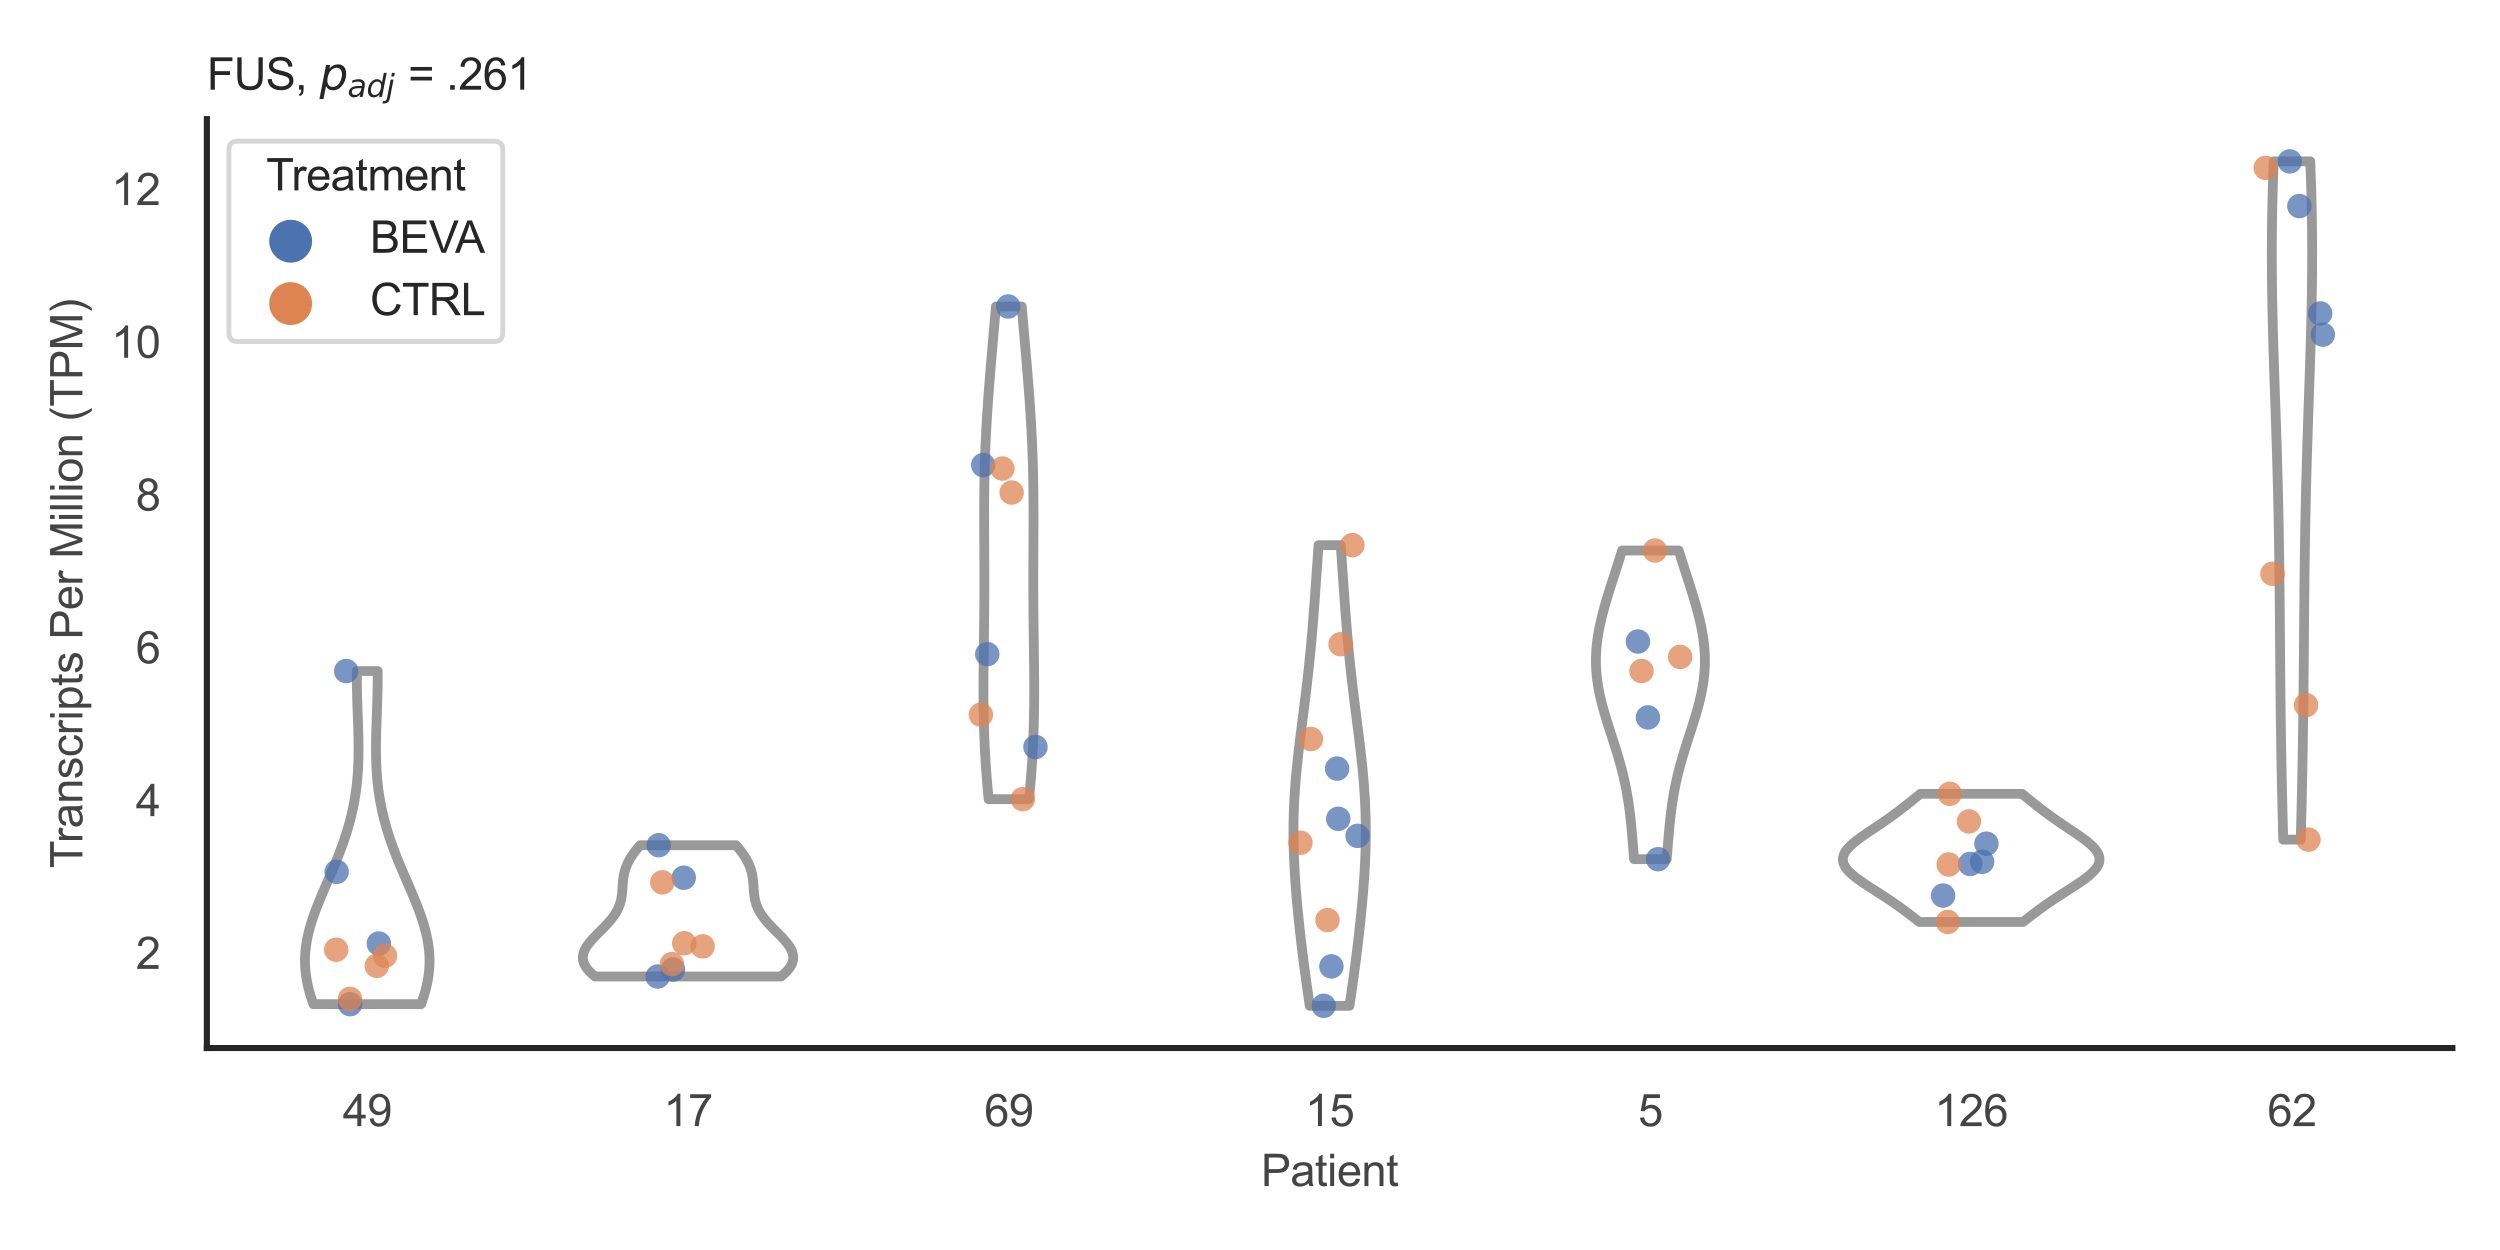 <?xml version="1.0" encoding="utf-8" standalone="no"?>
<!DOCTYPE svg PUBLIC "-//W3C//DTD SVG 1.1//EN"
  "http://www.w3.org/Graphics/SVG/1.1/DTD/svg11.dtd">
<svg xmlns:xlink="http://www.w3.org/1999/xlink" width="510.236pt" height="255.118pt" viewBox="0 0 510.236 255.118" xmlns="http://www.w3.org/2000/svg" version="1.1">
 <defs>
  <style type="text/css">*{stroke-linejoin: round; stroke-linecap: butt}</style>
 </defs>
 <g id="figure_1">
  <g id="patch_1">
   <path d="M 0 255.118 
L 510.236 255.118 
L 510.236 0 
L 0 0 
z
" style="fill: #ffffff"/>
  </g>
  <g id="axes_1">
   <g id="patch_2">
    <path d="M 42.22 213.898 
L 500.516 213.898 
L 500.516 24.32 
L 42.22 24.32 
z
" style="fill: #ffffff"/>
   </g>
   <g id="matplotlib.axis_1">
    <g id="xtick_1">
     <g id="text_1">
      <!-- 49 -->
      <g style="fill: #444444" transform="translate(69.951 229.84)scale(0.09 -0.09)">
       <defs>
        <path id="ArialMT-34" d="M 2069 0 
L 2069 1097 
L 81 1097 
L 81 1613 
L 2172 4581 
L 2631 4581 
L 2631 1613 
L 3250 1613 
L 3250 1097 
L 2631 1097 
L 2631 0 
L 2069 0 
z
M 2069 1613 
L 2069 3678 
L 634 1613 
L 2069 1613 
z
" transform="scale(0.016)"/>
        <path id="ArialMT-39" d="M 350 1059 
L 891 1109 
Q 959 728 1153 556 
Q 1347 384 1650 384 
Q 1909 384 2104 503 
Q 2300 622 2425 820 
Q 2550 1019 2634 1356 
Q 2719 1694 2719 2044 
Q 2719 2081 2716 2156 
Q 2547 1888 2255 1720 
Q 1963 1553 1622 1553 
Q 1053 1553 659 1965 
Q 266 2378 266 3053 
Q 266 3750 677 4175 
Q 1088 4600 1706 4600 
Q 2153 4600 2523 4359 
Q 2894 4119 3086 3673 
Q 3278 3228 3278 2384 
Q 3278 1506 3087 986 
Q 2897 466 2520 194 
Q 2144 -78 1638 -78 
Q 1100 -78 759 220 
Q 419 519 350 1059 
z
M 2653 3081 
Q 2653 3566 2395 3850 
Q 2138 4134 1775 4134 
Q 1400 4134 1122 3828 
Q 844 3522 844 3034 
Q 844 2597 1108 2323 
Q 1372 2050 1759 2050 
Q 2150 2050 2401 2323 
Q 2653 2597 2653 3081 
z
" transform="scale(0.016)"/>
       </defs>
       <use xlink:href="#ArialMT-34"/>
       <use xlink:href="#ArialMT-39" x="55.615"/>
      </g>
     </g>
    </g>
    <g id="xtick_2">
     <g id="text_2">
      <!-- 17 -->
      <g style="fill: #444444" transform="translate(135.421 229.84)scale(0.09 -0.09)">
       <defs>
        <path id="ArialMT-31" d="M 2384 0 
L 1822 0 
L 1822 3584 
Q 1619 3391 1289 3197 
Q 959 3003 697 2906 
L 697 3450 
Q 1169 3672 1522 3987 
Q 1875 4303 2022 4600 
L 2384 4600 
L 2384 0 
z
" transform="scale(0.016)"/>
        <path id="ArialMT-37" d="M 303 3981 
L 303 4522 
L 3269 4522 
L 3269 4084 
Q 2831 3619 2401 2847 
Q 1972 2075 1738 1259 
Q 1569 684 1522 0 
L 944 0 
Q 953 541 1156 1306 
Q 1359 2072 1739 2783 
Q 2119 3494 2547 3981 
L 303 3981 
z
" transform="scale(0.016)"/>
       </defs>
       <use xlink:href="#ArialMT-31"/>
       <use xlink:href="#ArialMT-37" x="55.615"/>
      </g>
     </g>
    </g>
    <g id="xtick_3">
     <g id="text_3">
      <!-- 69 -->
      <g style="fill: #444444" transform="translate(200.892 229.84)scale(0.09 -0.09)">
       <defs>
        <path id="ArialMT-36" d="M 3184 3459 
L 2625 3416 
Q 2550 3747 2413 3897 
Q 2184 4138 1850 4138 
Q 1581 4138 1378 3988 
Q 1113 3794 959 3422 
Q 806 3050 800 2363 
Q 1003 2672 1297 2822 
Q 1591 2972 1913 2972 
Q 2475 2972 2870 2558 
Q 3266 2144 3266 1488 
Q 3266 1056 3080 686 
Q 2894 316 2569 119 
Q 2244 -78 1831 -78 
Q 1128 -78 684 439 
Q 241 956 241 2144 
Q 241 3472 731 4075 
Q 1159 4600 1884 4600 
Q 2425 4600 2770 4297 
Q 3116 3994 3184 3459 
z
M 888 1484 
Q 888 1194 1011 928 
Q 1134 663 1356 523 
Q 1578 384 1822 384 
Q 2178 384 2434 671 
Q 2691 959 2691 1453 
Q 2691 1928 2437 2201 
Q 2184 2475 1800 2475 
Q 1419 2475 1153 2201 
Q 888 1928 888 1484 
z
" transform="scale(0.016)"/>
       </defs>
       <use xlink:href="#ArialMT-36"/>
       <use xlink:href="#ArialMT-39" x="55.615"/>
      </g>
     </g>
    </g>
    <g id="xtick_4">
     <g id="text_4">
      <!-- 15 -->
      <g style="fill: #444444" transform="translate(266.363 229.84)scale(0.09 -0.09)">
       <defs>
        <path id="ArialMT-35" d="M 266 1200 
L 856 1250 
Q 922 819 1161 601 
Q 1400 384 1738 384 
Q 2144 384 2425 690 
Q 2706 997 2706 1503 
Q 2706 1984 2436 2262 
Q 2166 2541 1728 2541 
Q 1456 2541 1237 2417 
Q 1019 2294 894 2097 
L 366 2166 
L 809 4519 
L 3088 4519 
L 3088 3981 
L 1259 3981 
L 1013 2750 
Q 1425 3038 1878 3038 
Q 2478 3038 2890 2622 
Q 3303 2206 3303 1553 
Q 3303 931 2941 478 
Q 2500 -78 1738 -78 
Q 1113 -78 717 272 
Q 322 622 266 1200 
z
" transform="scale(0.016)"/>
       </defs>
       <use xlink:href="#ArialMT-31"/>
       <use xlink:href="#ArialMT-35" x="55.615"/>
      </g>
     </g>
    </g>
    <g id="xtick_5">
     <g id="text_5">
      <!-- 5 -->
      <g style="fill: #444444" transform="translate(334.337 229.84)scale(0.09 -0.09)">
       <use xlink:href="#ArialMT-35"/>
      </g>
     </g>
    </g>
    <g id="xtick_6">
     <g id="text_6">
      <!-- 126 -->
      <g style="fill: #444444" transform="translate(394.803 229.84)scale(0.09 -0.09)">
       <defs>
        <path id="ArialMT-32" d="M 3222 541 
L 3222 0 
L 194 0 
Q 188 203 259 391 
Q 375 700 629 1000 
Q 884 1300 1366 1694 
Q 2113 2306 2375 2664 
Q 2638 3022 2638 3341 
Q 2638 3675 2398 3904 
Q 2159 4134 1775 4134 
Q 1369 4134 1125 3890 
Q 881 3647 878 3216 
L 300 3275 
Q 359 3922 746 4261 
Q 1134 4600 1788 4600 
Q 2447 4600 2831 4234 
Q 3216 3869 3216 3328 
Q 3216 3053 3103 2787 
Q 2991 2522 2730 2228 
Q 2469 1934 1863 1422 
Q 1356 997 1212 845 
Q 1069 694 975 541 
L 3222 541 
z
" transform="scale(0.016)"/>
       </defs>
       <use xlink:href="#ArialMT-31"/>
       <use xlink:href="#ArialMT-32" x="55.615"/>
       <use xlink:href="#ArialMT-36" x="111.23"/>
      </g>
     </g>
    </g>
    <g id="xtick_7">
     <g id="text_7">
      <!-- 62 -->
      <g style="fill: #444444" transform="translate(462.776 229.84)scale(0.09 -0.09)">
       <use xlink:href="#ArialMT-36"/>
       <use xlink:href="#ArialMT-32" x="55.615"/>
      </g>
     </g>
    </g>
    <g id="text_8">
     <!-- Patient -->
     <g style="fill: #444444" transform="translate(257.359 242.071)scale(0.09 -0.09)">
      <defs>
       <path id="ArialMT-50" d="M 494 0 
L 494 4581 
L 2222 4581 
Q 2678 4581 2919 4538 
Q 3256 4481 3484 4323 
Q 3713 4166 3852 3881 
Q 3991 3597 3991 3256 
Q 3991 2672 3619 2267 
Q 3247 1863 2275 1863 
L 1100 1863 
L 1100 0 
L 494 0 
z
M 1100 2403 
L 2284 2403 
Q 2872 2403 3119 2622 
Q 3366 2841 3366 3238 
Q 3366 3525 3220 3729 
Q 3075 3934 2838 4000 
Q 2684 4041 2272 4041 
L 1100 4041 
L 1100 2403 
z
" transform="scale(0.016)"/>
       <path id="ArialMT-61" d="M 2588 409 
Q 2275 144 1986 34 
Q 1697 -75 1366 -75 
Q 819 -75 525 192 
Q 231 459 231 875 
Q 231 1119 342 1320 
Q 453 1522 633 1644 
Q 813 1766 1038 1828 
Q 1203 1872 1538 1913 
Q 2219 1994 2541 2106 
Q 2544 2222 2544 2253 
Q 2544 2597 2384 2738 
Q 2169 2928 1744 2928 
Q 1347 2928 1158 2789 
Q 969 2650 878 2297 
L 328 2372 
Q 403 2725 575 2942 
Q 747 3159 1072 3276 
Q 1397 3394 1825 3394 
Q 2250 3394 2515 3294 
Q 2781 3194 2906 3042 
Q 3031 2891 3081 2659 
Q 3109 2516 3109 2141 
L 3109 1391 
Q 3109 606 3145 398 
Q 3181 191 3288 0 
L 2700 0 
Q 2613 175 2588 409 
z
M 2541 1666 
Q 2234 1541 1622 1453 
Q 1275 1403 1131 1340 
Q 988 1278 909 1158 
Q 831 1038 831 891 
Q 831 666 1001 516 
Q 1172 366 1500 366 
Q 1825 366 2078 508 
Q 2331 650 2450 897 
Q 2541 1088 2541 1459 
L 2541 1666 
z
" transform="scale(0.016)"/>
       <path id="ArialMT-74" d="M 1650 503 
L 1731 6 
Q 1494 -44 1306 -44 
Q 1000 -44 831 53 
Q 663 150 594 308 
Q 525 466 525 972 
L 525 2881 
L 113 2881 
L 113 3319 
L 525 3319 
L 525 4141 
L 1084 4478 
L 1084 3319 
L 1650 3319 
L 1650 2881 
L 1084 2881 
L 1084 941 
Q 1084 700 1114 631 
Q 1144 563 1211 522 
Q 1278 481 1403 481 
Q 1497 481 1650 503 
z
" transform="scale(0.016)"/>
       <path id="ArialMT-69" d="M 425 3934 
L 425 4581 
L 988 4581 
L 988 3934 
L 425 3934 
z
M 425 0 
L 425 3319 
L 988 3319 
L 988 0 
L 425 0 
z
" transform="scale(0.016)"/>
       <path id="ArialMT-65" d="M 2694 1069 
L 3275 997 
Q 3138 488 2766 206 
Q 2394 -75 1816 -75 
Q 1088 -75 661 373 
Q 234 822 234 1631 
Q 234 2469 665 2931 
Q 1097 3394 1784 3394 
Q 2450 3394 2872 2941 
Q 3294 2488 3294 1666 
Q 3294 1616 3291 1516 
L 816 1516 
Q 847 969 1125 678 
Q 1403 388 1819 388 
Q 2128 388 2347 550 
Q 2566 713 2694 1069 
z
M 847 1978 
L 2700 1978 
Q 2663 2397 2488 2606 
Q 2219 2931 1791 2931 
Q 1403 2931 1139 2672 
Q 875 2413 847 1978 
z
" transform="scale(0.016)"/>
       <path id="ArialMT-6e" d="M 422 0 
L 422 3319 
L 928 3319 
L 928 2847 
Q 1294 3394 1984 3394 
Q 2284 3394 2536 3286 
Q 2788 3178 2913 3003 
Q 3038 2828 3088 2588 
Q 3119 2431 3119 2041 
L 3119 0 
L 2556 0 
L 2556 2019 
Q 2556 2363 2490 2533 
Q 2425 2703 2258 2804 
Q 2091 2906 1866 2906 
Q 1506 2906 1245 2678 
Q 984 2450 984 1813 
L 984 0 
L 422 0 
z
" transform="scale(0.016)"/>
      </defs>
      <use xlink:href="#ArialMT-50"/>
      <use xlink:href="#ArialMT-61" x="66.699"/>
      <use xlink:href="#ArialMT-74" x="122.314"/>
      <use xlink:href="#ArialMT-69" x="150.098"/>
      <use xlink:href="#ArialMT-65" x="172.314"/>
      <use xlink:href="#ArialMT-6e" x="227.93"/>
      <use xlink:href="#ArialMT-74" x="283.545"/>
     </g>
    </g>
   </g>
   <g id="matplotlib.axis_2">
    <g id="ytick_1">
     <g id="text_9">
      <!-- 2 -->
      <g style="fill: #444444" transform="translate(27.715 197.74)scale(0.09 -0.09)">
       <use xlink:href="#ArialMT-32"/>
      </g>
     </g>
    </g>
    <g id="ytick_2">
     <g id="text_10">
      <!-- 4 -->
      <g style="fill: #444444" transform="translate(27.715 166.562)scale(0.09 -0.09)">
       <use xlink:href="#ArialMT-34"/>
      </g>
     </g>
    </g>
    <g id="ytick_3">
     <g id="text_11">
      <!-- 6 -->
      <g style="fill: #444444" transform="translate(27.715 135.385)scale(0.09 -0.09)">
       <use xlink:href="#ArialMT-36"/>
      </g>
     </g>
    </g>
    <g id="ytick_4">
     <g id="text_12">
      <!-- 8 -->
      <g style="fill: #444444" transform="translate(27.715 104.208)scale(0.09 -0.09)">
       <defs>
        <path id="ArialMT-38" d="M 1131 2484 
Q 781 2613 612 2850 
Q 444 3088 444 3419 
Q 444 3919 803 4259 
Q 1163 4600 1759 4600 
Q 2359 4600 2725 4251 
Q 3091 3903 3091 3403 
Q 3091 3084 2923 2848 
Q 2756 2613 2416 2484 
Q 2838 2347 3058 2040 
Q 3278 1734 3278 1309 
Q 3278 722 2862 322 
Q 2447 -78 1769 -78 
Q 1091 -78 675 323 
Q 259 725 259 1325 
Q 259 1772 486 2073 
Q 713 2375 1131 2484 
z
M 1019 3438 
Q 1019 3113 1228 2906 
Q 1438 2700 1772 2700 
Q 2097 2700 2305 2904 
Q 2513 3109 2513 3406 
Q 2513 3716 2298 3927 
Q 2084 4138 1766 4138 
Q 1444 4138 1231 3931 
Q 1019 3725 1019 3438 
z
M 838 1322 
Q 838 1081 952 856 
Q 1066 631 1291 507 
Q 1516 384 1775 384 
Q 2178 384 2440 643 
Q 2703 903 2703 1303 
Q 2703 1709 2433 1975 
Q 2163 2241 1756 2241 
Q 1359 2241 1098 1978 
Q 838 1716 838 1322 
z
" transform="scale(0.016)"/>
       </defs>
       <use xlink:href="#ArialMT-38"/>
      </g>
     </g>
    </g>
    <g id="ytick_5">
     <g id="text_13">
      <!-- 10 -->
      <g style="fill: #444444" transform="translate(22.71 73.031)scale(0.09 -0.09)">
       <defs>
        <path id="ArialMT-30" d="M 266 2259 
Q 266 3072 433 3567 
Q 600 4063 929 4331 
Q 1259 4600 1759 4600 
Q 2128 4600 2406 4451 
Q 2684 4303 2865 4023 
Q 3047 3744 3150 3342 
Q 3253 2941 3253 2259 
Q 3253 1453 3087 958 
Q 2922 463 2592 192 
Q 2263 -78 1759 -78 
Q 1097 -78 719 397 
Q 266 969 266 2259 
z
M 844 2259 
Q 844 1131 1108 757 
Q 1372 384 1759 384 
Q 2147 384 2411 759 
Q 2675 1134 2675 2259 
Q 2675 3391 2411 3762 
Q 2147 4134 1753 4134 
Q 1366 4134 1134 3806 
Q 844 3388 844 2259 
z
" transform="scale(0.016)"/>
       </defs>
       <use xlink:href="#ArialMT-31"/>
       <use xlink:href="#ArialMT-30" x="55.615"/>
      </g>
     </g>
    </g>
    <g id="ytick_6">
     <g id="text_14">
      <!-- 12 -->
      <g style="fill: #444444" transform="translate(22.71 41.853)scale(0.09 -0.09)">
       <use xlink:href="#ArialMT-31"/>
       <use xlink:href="#ArialMT-32" x="55.615"/>
      </g>
     </g>
    </g>
    <g id="text_15">
     <!-- Transcripts Per Million (TPM) -->
     <g style="fill: #444444" transform="translate(16.816 177.194)rotate(-90)scale(0.09 -0.09)">
      <defs>
       <path id="ArialMT-54" d="M 1659 0 
L 1659 4041 
L 150 4041 
L 150 4581 
L 3781 4581 
L 3781 4041 
L 2266 4041 
L 2266 0 
L 1659 0 
z
" transform="scale(0.016)"/>
       <path id="ArialMT-72" d="M 416 0 
L 416 3319 
L 922 3319 
L 922 2816 
Q 1116 3169 1280 3281 
Q 1444 3394 1641 3394 
Q 1925 3394 2219 3213 
L 2025 2691 
Q 1819 2813 1613 2813 
Q 1428 2813 1281 2702 
Q 1134 2591 1072 2394 
Q 978 2094 978 1738 
L 978 0 
L 416 0 
z
" transform="scale(0.016)"/>
       <path id="ArialMT-73" d="M 197 991 
L 753 1078 
Q 800 744 1014 566 
Q 1228 388 1613 388 
Q 2000 388 2187 545 
Q 2375 703 2375 916 
Q 2375 1106 2209 1216 
Q 2094 1291 1634 1406 
Q 1016 1563 777 1677 
Q 538 1791 414 1992 
Q 291 2194 291 2438 
Q 291 2659 392 2848 
Q 494 3038 669 3163 
Q 800 3259 1026 3326 
Q 1253 3394 1513 3394 
Q 1903 3394 2198 3281 
Q 2494 3169 2634 2976 
Q 2775 2784 2828 2463 
L 2278 2388 
Q 2241 2644 2061 2787 
Q 1881 2931 1553 2931 
Q 1166 2931 1000 2803 
Q 834 2675 834 2503 
Q 834 2394 903 2306 
Q 972 2216 1119 2156 
Q 1203 2125 1616 2013 
Q 2213 1853 2448 1751 
Q 2684 1650 2818 1456 
Q 2953 1263 2953 975 
Q 2953 694 2789 445 
Q 2625 197 2315 61 
Q 2006 -75 1616 -75 
Q 969 -75 630 194 
Q 291 463 197 991 
z
" transform="scale(0.016)"/>
       <path id="ArialMT-63" d="M 2588 1216 
L 3141 1144 
Q 3050 572 2676 248 
Q 2303 -75 1759 -75 
Q 1078 -75 664 370 
Q 250 816 250 1647 
Q 250 2184 428 2587 
Q 606 2991 970 3192 
Q 1334 3394 1763 3394 
Q 2303 3394 2647 3120 
Q 2991 2847 3088 2344 
L 2541 2259 
Q 2463 2594 2264 2762 
Q 2066 2931 1784 2931 
Q 1359 2931 1093 2626 
Q 828 2322 828 1663 
Q 828 994 1084 691 
Q 1341 388 1753 388 
Q 2084 388 2306 591 
Q 2528 794 2588 1216 
z
" transform="scale(0.016)"/>
       <path id="ArialMT-70" d="M 422 -1272 
L 422 3319 
L 934 3319 
L 934 2888 
Q 1116 3141 1344 3267 
Q 1572 3394 1897 3394 
Q 2322 3394 2647 3175 
Q 2972 2956 3137 2557 
Q 3303 2159 3303 1684 
Q 3303 1175 3120 767 
Q 2938 359 2589 142 
Q 2241 -75 1856 -75 
Q 1575 -75 1351 44 
Q 1128 163 984 344 
L 984 -1272 
L 422 -1272 
z
M 931 1641 
Q 931 1000 1190 694 
Q 1450 388 1819 388 
Q 2194 388 2461 705 
Q 2728 1022 2728 1688 
Q 2728 2322 2467 2637 
Q 2206 2953 1844 2953 
Q 1484 2953 1207 2617 
Q 931 2281 931 1641 
z
" transform="scale(0.016)"/>
       <path id="ArialMT-20" transform="scale(0.016)"/>
       <path id="ArialMT-4d" d="M 475 0 
L 475 4581 
L 1388 4581 
L 2472 1338 
Q 2622 884 2691 659 
Q 2769 909 2934 1394 
L 4031 4581 
L 4847 4581 
L 4847 0 
L 4263 0 
L 4263 3834 
L 2931 0 
L 2384 0 
L 1059 3900 
L 1059 0 
L 475 0 
z
" transform="scale(0.016)"/>
       <path id="ArialMT-6c" d="M 409 0 
L 409 4581 
L 972 4581 
L 972 0 
L 409 0 
z
" transform="scale(0.016)"/>
       <path id="ArialMT-6f" d="M 213 1659 
Q 213 2581 725 3025 
Q 1153 3394 1769 3394 
Q 2453 3394 2887 2945 
Q 3322 2497 3322 1706 
Q 3322 1066 3130 698 
Q 2938 331 2570 128 
Q 2203 -75 1769 -75 
Q 1072 -75 642 372 
Q 213 819 213 1659 
z
M 791 1659 
Q 791 1022 1069 705 
Q 1347 388 1769 388 
Q 2188 388 2466 706 
Q 2744 1025 2744 1678 
Q 2744 2294 2464 2611 
Q 2184 2928 1769 2928 
Q 1347 2928 1069 2612 
Q 791 2297 791 1659 
z
" transform="scale(0.016)"/>
       <path id="ArialMT-28" d="M 1497 -1347 
Q 1031 -759 709 28 
Q 388 816 388 1659 
Q 388 2403 628 3084 
Q 909 3875 1497 4659 
L 1900 4659 
Q 1522 4009 1400 3731 
Q 1209 3300 1100 2831 
Q 966 2247 966 1656 
Q 966 153 1900 -1347 
L 1497 -1347 
z
" transform="scale(0.016)"/>
       <path id="ArialMT-29" d="M 791 -1347 
L 388 -1347 
Q 1322 153 1322 1656 
Q 1322 2244 1188 2822 
Q 1081 3291 891 3722 
Q 769 4003 388 4659 
L 791 4659 
Q 1378 3875 1659 3084 
Q 1900 2403 1900 1659 
Q 1900 816 1576 28 
Q 1253 -759 791 -1347 
z
" transform="scale(0.016)"/>
      </defs>
      <use xlink:href="#ArialMT-54"/>
      <use xlink:href="#ArialMT-72" x="57.334"/>
      <use xlink:href="#ArialMT-61" x="90.635"/>
      <use xlink:href="#ArialMT-6e" x="146.25"/>
      <use xlink:href="#ArialMT-73" x="201.865"/>
      <use xlink:href="#ArialMT-63" x="251.865"/>
      <use xlink:href="#ArialMT-72" x="301.865"/>
      <use xlink:href="#ArialMT-69" x="335.166"/>
      <use xlink:href="#ArialMT-70" x="357.383"/>
      <use xlink:href="#ArialMT-74" x="412.998"/>
      <use xlink:href="#ArialMT-73" x="440.781"/>
      <use xlink:href="#ArialMT-20" x="490.781"/>
      <use xlink:href="#ArialMT-50" x="518.564"/>
      <use xlink:href="#ArialMT-65" x="585.264"/>
      <use xlink:href="#ArialMT-72" x="640.879"/>
      <use xlink:href="#ArialMT-20" x="674.18"/>
      <use xlink:href="#ArialMT-4d" x="701.963"/>
      <use xlink:href="#ArialMT-69" x="785.264"/>
      <use xlink:href="#ArialMT-6c" x="807.48"/>
      <use xlink:href="#ArialMT-6c" x="829.697"/>
      <use xlink:href="#ArialMT-69" x="851.914"/>
      <use xlink:href="#ArialMT-6f" x="874.131"/>
      <use xlink:href="#ArialMT-6e" x="929.746"/>
      <use xlink:href="#ArialMT-20" x="985.361"/>
      <use xlink:href="#ArialMT-28" x="1013.145"/>
      <use xlink:href="#ArialMT-54" x="1046.445"/>
      <use xlink:href="#ArialMT-50" x="1107.529"/>
      <use xlink:href="#ArialMT-4d" x="1174.229"/>
      <use xlink:href="#ArialMT-29" x="1257.529"/>
     </g>
    </g>
   </g>
   <g id="PolyCollection_1">
    <defs>
     <path id="m962cc8ff39" d="M 85.942 -50.171 
L 63.969 -50.171 
L 63.725 -50.857 
L 63.496 -51.544 
L 63.285 -52.231 
L 63.09 -52.918 
L 62.914 -53.604 
L 62.758 -54.291 
L 62.621 -54.978 
L 62.505 -55.665 
L 62.41 -56.351 
L 62.336 -57.038 
L 62.284 -57.725 
L 62.254 -58.411 
L 62.246 -59.098 
L 62.26 -59.785 
L 62.295 -60.472 
L 62.352 -61.158 
L 62.429 -61.845 
L 62.527 -62.532 
L 62.644 -63.219 
L 62.781 -63.905 
L 62.935 -64.592 
L 63.107 -65.279 
L 63.295 -65.966 
L 63.499 -66.652 
L 63.716 -67.339 
L 63.947 -68.026 
L 64.19 -68.712 
L 64.443 -69.399 
L 64.706 -70.086 
L 64.977 -70.773 
L 65.256 -71.459 
L 65.54 -72.146 
L 65.83 -72.833 
L 66.123 -73.52 
L 66.418 -74.206 
L 66.715 -74.893 
L 67.012 -75.58 
L 67.309 -76.267 
L 67.603 -76.953 
L 67.896 -77.64 
L 68.185 -78.327 
L 68.47 -79.013 
L 68.749 -79.7 
L 69.024 -80.387 
L 69.292 -81.074 
L 69.553 -81.76 
L 69.806 -82.447 
L 70.052 -83.134 
L 70.289 -83.821 
L 70.518 -84.507 
L 70.737 -85.194 
L 70.948 -85.881 
L 71.149 -86.568 
L 71.34 -87.254 
L 71.521 -87.941 
L 71.692 -88.628 
L 71.854 -89.314 
L 72.005 -90.001 
L 72.146 -90.688 
L 72.277 -91.375 
L 72.398 -92.061 
L 72.51 -92.748 
L 72.612 -93.435 
L 72.704 -94.122 
L 72.787 -94.808 
L 72.861 -95.495 
L 72.927 -96.182 
L 72.984 -96.869 
L 73.032 -97.555 
L 73.073 -98.242 
L 73.106 -98.929 
L 73.133 -99.615 
L 73.152 -100.302 
L 73.166 -100.989 
L 73.173 -101.676 
L 73.175 -102.362 
L 73.173 -103.049 
L 73.165 -103.736 
L 73.154 -104.423 
L 73.14 -105.109 
L 73.122 -105.796 
L 73.102 -106.483 
L 73.081 -107.17 
L 73.057 -107.856 
L 73.033 -108.543 
L 73.009 -109.23 
L 72.984 -109.917 
L 72.96 -110.603 
L 72.937 -111.29 
L 72.915 -111.977 
L 72.895 -112.663 
L 72.877 -113.35 
L 72.861 -114.037 
L 72.848 -114.724 
L 72.838 -115.41 
L 72.832 -116.097 
L 72.828 -116.784 
L 72.829 -117.471 
L 72.833 -118.157 
L 77.078 -118.157 
L 77.078 -118.157 
L 77.082 -117.471 
L 77.082 -116.784 
L 77.079 -116.097 
L 77.073 -115.41 
L 77.063 -114.724 
L 77.05 -114.037 
L 77.034 -113.35 
L 77.016 -112.663 
L 76.996 -111.977 
L 76.974 -111.29 
L 76.951 -110.603 
L 76.927 -109.917 
L 76.902 -109.23 
L 76.878 -108.543 
L 76.853 -107.856 
L 76.83 -107.17 
L 76.808 -106.483 
L 76.789 -105.796 
L 76.771 -105.109 
L 76.757 -104.423 
L 76.745 -103.736 
L 76.738 -103.049 
L 76.736 -102.362 
L 76.738 -101.676 
L 76.745 -100.989 
L 76.759 -100.302 
L 76.778 -99.615 
L 76.804 -98.929 
L 76.838 -98.242 
L 76.879 -97.555 
L 76.927 -96.869 
L 76.984 -96.182 
L 77.049 -95.495 
L 77.124 -94.808 
L 77.207 -94.122 
L 77.299 -93.435 
L 77.401 -92.748 
L 77.512 -92.061 
L 77.634 -91.375 
L 77.765 -90.688 
L 77.906 -90.001 
L 78.057 -89.314 
L 78.219 -88.628 
L 78.39 -87.941 
L 78.571 -87.254 
L 78.762 -86.568 
L 78.963 -85.881 
L 79.173 -85.194 
L 79.393 -84.507 
L 79.622 -83.821 
L 79.859 -83.134 
L 80.105 -82.447 
L 80.358 -81.76 
L 80.619 -81.074 
L 80.887 -80.387 
L 81.161 -79.7 
L 81.441 -79.013 
L 81.726 -78.327 
L 82.015 -77.64 
L 82.307 -76.953 
L 82.602 -76.267 
L 82.899 -75.58 
L 83.196 -74.893 
L 83.493 -74.206 
L 83.788 -73.52 
L 84.081 -72.833 
L 84.37 -72.146 
L 84.655 -71.459 
L 84.933 -70.773 
L 85.205 -70.086 
L 85.468 -69.399 
L 85.721 -68.712 
L 85.964 -68.026 
L 86.195 -67.339 
L 86.412 -66.652 
L 86.616 -65.966 
L 86.804 -65.279 
L 86.976 -64.592 
L 87.13 -63.905 
L 87.267 -63.219 
L 87.384 -62.532 
L 87.482 -61.845 
L 87.559 -61.158 
L 87.616 -60.472 
L 87.651 -59.785 
L 87.665 -59.098 
L 87.657 -58.411 
L 87.627 -57.725 
L 87.575 -57.038 
L 87.501 -56.351 
L 87.406 -55.665 
L 87.29 -54.978 
L 87.153 -54.291 
L 86.996 -53.604 
L 86.821 -52.918 
L 86.626 -52.231 
L 86.414 -51.544 
L 86.186 -50.857 
L 85.942 -50.171 
z
" style="stroke: #999999; stroke-width: 2"/>
    </defs>
    <g clip-path="url(#p6aa3fdb5cf)">
     <use xlink:href="#m962cc8ff39" x="0" y="255.118" style="fill: #ffffff; stroke: #999999; stroke-width: 2"/>
    </g>
   </g>
   <g id="PolyCollection_2">
    <defs>
     <path id="m4f0b591aa9" d="M 159.399 -55.815 
L 121.454 -55.815 
L 121.126 -56.085 
L 120.818 -56.356 
L 120.532 -56.627 
L 120.267 -56.897 
L 120.026 -57.168 
L 119.808 -57.439 
L 119.614 -57.71 
L 119.445 -57.98 
L 119.3 -58.251 
L 119.181 -58.522 
L 119.087 -58.792 
L 119.019 -59.063 
L 118.975 -59.334 
L 118.956 -59.604 
L 118.962 -59.875 
L 118.991 -60.146 
L 119.044 -60.417 
L 119.119 -60.687 
L 119.216 -60.958 
L 119.333 -61.229 
L 119.47 -61.499 
L 119.626 -61.77 
L 119.799 -62.041 
L 119.988 -62.311 
L 120.192 -62.582 
L 120.409 -62.853 
L 120.638 -63.124 
L 120.877 -63.394 
L 121.125 -63.665 
L 121.38 -63.936 
L 121.641 -64.206 
L 121.907 -64.477 
L 122.175 -64.748 
L 122.445 -65.019 
L 122.714 -65.289 
L 122.982 -65.56 
L 123.247 -65.831 
L 123.508 -66.101 
L 123.764 -66.372 
L 124.014 -66.643 
L 124.256 -66.913 
L 124.49 -67.184 
L 124.715 -67.455 
L 124.93 -67.726 
L 125.135 -67.996 
L 125.329 -68.267 
L 125.511 -68.538 
L 125.682 -68.808 
L 125.841 -69.079 
L 125.989 -69.35 
L 126.124 -69.621 
L 126.248 -69.891 
L 126.36 -70.162 
L 126.461 -70.433 
L 126.552 -70.703 
L 126.632 -70.974 
L 126.702 -71.245 
L 126.764 -71.515 
L 126.817 -71.786 
L 126.863 -72.057 
L 126.902 -72.328 
L 126.936 -72.598 
L 126.964 -72.869 
L 126.988 -73.14 
L 127.009 -73.41 
L 127.028 -73.681 
L 127.046 -73.952 
L 127.064 -74.223 
L 127.082 -74.493 
L 127.101 -74.764 
L 127.123 -75.035 
L 127.148 -75.305 
L 127.177 -75.576 
L 127.211 -75.847 
L 127.251 -76.117 
L 127.296 -76.388 
L 127.348 -76.659 
L 127.408 -76.93 
L 127.475 -77.2 
L 127.55 -77.471 
L 127.634 -77.742 
L 127.726 -78.012 
L 127.828 -78.283 
L 127.938 -78.554 
L 128.058 -78.824 
L 128.187 -79.095 
L 128.326 -79.366 
L 128.473 -79.637 
L 128.63 -79.907 
L 128.795 -80.178 
L 128.97 -80.449 
L 129.152 -80.719 
L 129.343 -80.99 
L 129.541 -81.261 
L 129.747 -81.532 
L 129.959 -81.802 
L 130.178 -82.073 
L 130.403 -82.344 
L 130.633 -82.614 
L 150.22 -82.614 
L 150.22 -82.614 
L 150.45 -82.344 
L 150.675 -82.073 
L 150.894 -81.802 
L 151.106 -81.532 
L 151.312 -81.261 
L 151.51 -80.99 
L 151.701 -80.719 
L 151.883 -80.449 
L 152.057 -80.178 
L 152.223 -79.907 
L 152.38 -79.637 
L 152.527 -79.366 
L 152.666 -79.095 
L 152.795 -78.824 
L 152.914 -78.554 
L 153.025 -78.283 
L 153.127 -78.012 
L 153.219 -77.742 
L 153.303 -77.471 
L 153.378 -77.2 
L 153.445 -76.93 
L 153.504 -76.659 
L 153.556 -76.388 
L 153.602 -76.117 
L 153.641 -75.847 
L 153.675 -75.576 
L 153.704 -75.305 
L 153.729 -75.035 
L 153.751 -74.764 
L 153.771 -74.493 
L 153.789 -74.223 
L 153.807 -73.952 
L 153.824 -73.681 
L 153.843 -73.41 
L 153.864 -73.14 
L 153.889 -72.869 
L 153.917 -72.598 
L 153.95 -72.328 
L 153.99 -72.057 
L 154.035 -71.786 
L 154.089 -71.515 
L 154.15 -71.245 
L 154.221 -70.974 
L 154.301 -70.703 
L 154.391 -70.433 
L 154.493 -70.162 
L 154.605 -69.891 
L 154.729 -69.621 
L 154.864 -69.35 
L 155.011 -69.079 
L 155.17 -68.808 
L 155.341 -68.538 
L 155.524 -68.267 
L 155.718 -67.996 
L 155.922 -67.726 
L 156.138 -67.455 
L 156.363 -67.184 
L 156.597 -66.913 
L 156.839 -66.643 
L 157.088 -66.372 
L 157.344 -66.101 
L 157.606 -65.831 
L 157.871 -65.56 
L 158.139 -65.289 
L 158.408 -65.019 
L 158.678 -64.748 
L 158.946 -64.477 
L 159.211 -64.206 
L 159.472 -63.936 
L 159.728 -63.665 
L 159.976 -63.394 
L 160.215 -63.124 
L 160.444 -62.853 
L 160.661 -62.582 
L 160.864 -62.311 
L 161.054 -62.041 
L 161.227 -61.77 
L 161.382 -61.499 
L 161.519 -61.229 
L 161.637 -60.958 
L 161.734 -60.687 
L 161.809 -60.417 
L 161.862 -60.146 
L 161.891 -59.875 
L 161.897 -59.604 
L 161.878 -59.334 
L 161.834 -59.063 
L 161.765 -58.792 
L 161.671 -58.522 
L 161.552 -58.251 
L 161.408 -57.98 
L 161.239 -57.71 
L 161.045 -57.439 
L 160.827 -57.168 
L 160.585 -56.897 
L 160.321 -56.627 
L 160.034 -56.356 
L 159.727 -56.085 
L 159.399 -55.815 
z
" style="stroke: #999999; stroke-width: 2"/>
    </defs>
    <g clip-path="url(#p6aa3fdb5cf)">
     <use xlink:href="#m4f0b591aa9" x="0" y="255.118" style="fill: #ffffff; stroke: #999999; stroke-width: 2"/>
    </g>
   </g>
   <g id="PolyCollection_3">
    <defs>
     <path id="mc4dbc8c4d8" d="M 210.028 -92.013 
L 201.767 -92.013 
L 201.671 -93.029 
L 201.58 -94.045 
L 201.492 -95.06 
L 201.409 -96.076 
L 201.33 -97.092 
L 201.256 -98.108 
L 201.186 -99.123 
L 201.122 -100.139 
L 201.062 -101.155 
L 201.007 -102.17 
L 200.958 -103.186 
L 200.913 -104.202 
L 200.874 -105.218 
L 200.839 -106.233 
L 200.809 -107.249 
L 200.784 -108.265 
L 200.764 -109.28 
L 200.747 -110.296 
L 200.735 -111.312 
L 200.726 -112.327 
L 200.721 -113.343 
L 200.72 -114.359 
L 200.721 -115.375 
L 200.725 -116.39 
L 200.731 -117.406 
L 200.739 -118.422 
L 200.749 -119.437 
L 200.76 -120.453 
L 200.772 -121.469 
L 200.785 -122.485 
L 200.798 -123.5 
L 200.811 -124.516 
L 200.825 -125.532 
L 200.837 -126.547 
L 200.849 -127.563 
L 200.86 -128.579 
L 200.87 -129.595 
L 200.879 -130.61 
L 200.886 -131.626 
L 200.892 -132.642 
L 200.897 -133.657 
L 200.9 -134.673 
L 200.902 -135.689 
L 200.903 -136.705 
L 200.902 -137.72 
L 200.9 -138.736 
L 200.897 -139.752 
L 200.893 -140.767 
L 200.889 -141.783 
L 200.884 -142.799 
L 200.879 -143.815 
L 200.874 -144.83 
L 200.869 -145.846 
L 200.865 -146.862 
L 200.862 -147.877 
L 200.86 -148.893 
L 200.859 -149.909 
L 200.861 -150.925 
L 200.864 -151.94 
L 200.869 -152.956 
L 200.877 -153.972 
L 200.888 -154.987 
L 200.901 -156.003 
L 200.918 -157.019 
L 200.937 -158.035 
L 200.961 -159.05 
L 200.987 -160.066 
L 201.018 -161.082 
L 201.052 -162.097 
L 201.089 -163.113 
L 201.13 -164.129 
L 201.175 -165.145 
L 201.224 -166.16 
L 201.276 -167.176 
L 201.332 -168.192 
L 201.39 -169.207 
L 201.452 -170.223 
L 201.518 -171.239 
L 201.586 -172.255 
L 201.656 -173.27 
L 201.73 -174.286 
L 201.805 -175.302 
L 201.883 -176.317 
L 201.963 -177.333 
L 202.045 -178.349 
L 202.128 -179.364 
L 202.212 -180.38 
L 202.298 -181.396 
L 202.384 -182.412 
L 202.471 -183.427 
L 202.559 -184.443 
L 202.647 -185.459 
L 202.736 -186.474 
L 202.824 -187.49 
L 202.913 -188.506 
L 203.001 -189.522 
L 203.089 -190.537 
L 203.176 -191.553 
L 203.263 -192.569 
L 208.532 -192.569 
L 208.532 -192.569 
L 208.618 -191.553 
L 208.706 -190.537 
L 208.794 -189.522 
L 208.882 -188.506 
L 208.97 -187.49 
L 209.059 -186.474 
L 209.147 -185.459 
L 209.235 -184.443 
L 209.323 -183.427 
L 209.41 -182.412 
L 209.497 -181.396 
L 209.582 -180.38 
L 209.667 -179.364 
L 209.75 -178.349 
L 209.831 -177.333 
L 209.911 -176.317 
L 209.989 -175.302 
L 210.065 -174.286 
L 210.138 -173.27 
L 210.209 -172.255 
L 210.277 -171.239 
L 210.342 -170.223 
L 210.404 -169.207 
L 210.463 -168.192 
L 210.518 -167.176 
L 210.571 -166.16 
L 210.619 -165.145 
L 210.664 -164.129 
L 210.705 -163.113 
L 210.743 -162.097 
L 210.777 -161.082 
L 210.807 -160.066 
L 210.834 -159.05 
L 210.857 -158.035 
L 210.877 -157.019 
L 210.893 -156.003 
L 210.907 -154.987 
L 210.917 -153.972 
L 210.925 -152.956 
L 210.931 -151.94 
L 210.934 -150.925 
L 210.935 -149.909 
L 210.935 -148.893 
L 210.933 -147.877 
L 210.929 -146.862 
L 210.925 -145.846 
L 210.921 -144.83 
L 210.916 -143.815 
L 210.911 -142.799 
L 210.906 -141.783 
L 210.901 -140.767 
L 210.898 -139.752 
L 210.895 -138.736 
L 210.893 -137.72 
L 210.892 -136.705 
L 210.892 -135.689 
L 210.894 -134.673 
L 210.897 -133.657 
L 210.902 -132.642 
L 210.908 -131.626 
L 210.916 -130.61 
L 210.924 -129.595 
L 210.934 -128.579 
L 210.945 -127.563 
L 210.957 -126.547 
L 210.97 -125.532 
L 210.983 -124.516 
L 210.996 -123.5 
L 211.009 -122.485 
L 211.022 -121.469 
L 211.034 -120.453 
L 211.045 -119.437 
L 211.055 -118.422 
L 211.063 -117.406 
L 211.07 -116.39 
L 211.074 -115.375 
L 211.075 -114.359 
L 211.073 -113.343 
L 211.068 -112.327 
L 211.06 -111.312 
L 211.047 -110.296 
L 211.031 -109.28 
L 211.01 -108.265 
L 210.985 -107.249 
L 210.955 -106.233 
L 210.921 -105.218 
L 210.881 -104.202 
L 210.837 -103.186 
L 210.787 -102.17 
L 210.732 -101.155 
L 210.673 -100.139 
L 210.608 -99.123 
L 210.539 -98.108 
L 210.464 -97.092 
L 210.386 -96.076 
L 210.302 -95.06 
L 210.215 -94.045 
L 210.123 -93.029 
L 210.028 -92.013 
z
" style="stroke: #999999; stroke-width: 2"/>
    </defs>
    <g clip-path="url(#p6aa3fdb5cf)">
     <use xlink:href="#mc4dbc8c4d8" x="0" y="255.118" style="fill: #ffffff; stroke: #999999; stroke-width: 2"/>
    </g>
   </g>
   <g id="PolyCollection_4">
    <defs>
     <path id="m9cc427b587" d="M 275.422 -49.837 
L 267.314 -49.837 
L 267.175 -50.787 
L 267.038 -51.737 
L 266.901 -52.686 
L 266.766 -53.636 
L 266.633 -54.586 
L 266.502 -55.535 
L 266.373 -56.485 
L 266.245 -57.435 
L 266.12 -58.384 
L 265.998 -59.334 
L 265.877 -60.284 
L 265.759 -61.233 
L 265.643 -62.183 
L 265.531 -63.133 
L 265.42 -64.083 
L 265.313 -65.032 
L 265.208 -65.982 
L 265.106 -66.932 
L 265.008 -67.881 
L 264.912 -68.831 
L 264.82 -69.781 
L 264.732 -70.73 
L 264.647 -71.68 
L 264.566 -72.63 
L 264.489 -73.579 
L 264.417 -74.529 
L 264.35 -75.479 
L 264.287 -76.428 
L 264.229 -77.378 
L 264.177 -78.328 
L 264.131 -79.278 
L 264.091 -80.227 
L 264.057 -81.177 
L 264.03 -82.127 
L 264.009 -83.076 
L 263.995 -84.026 
L 263.989 -84.976 
L 263.99 -85.925 
L 263.998 -86.875 
L 264.013 -87.825 
L 264.037 -88.774 
L 264.068 -89.724 
L 264.106 -90.674 
L 264.152 -91.624 
L 264.204 -92.573 
L 264.264 -93.523 
L 264.331 -94.473 
L 264.405 -95.422 
L 264.485 -96.372 
L 264.57 -97.322 
L 264.661 -98.271 
L 264.758 -99.221 
L 264.859 -100.171 
L 264.964 -101.12 
L 265.073 -102.07 
L 265.185 -103.02 
L 265.3 -103.969 
L 265.418 -104.919 
L 265.537 -105.869 
L 265.657 -106.819 
L 265.778 -107.768 
L 265.9 -108.718 
L 266.021 -109.668 
L 266.141 -110.617 
L 266.261 -111.567 
L 266.38 -112.517 
L 266.497 -113.466 
L 266.612 -114.416 
L 266.724 -115.366 
L 266.835 -116.315 
L 266.942 -117.265 
L 267.048 -118.215 
L 267.15 -119.165 
L 267.249 -120.114 
L 267.346 -121.064 
L 267.439 -122.014 
L 267.53 -122.963 
L 267.618 -123.913 
L 267.703 -124.863 
L 267.786 -125.812 
L 267.866 -126.762 
L 267.944 -127.712 
L 268.02 -128.661 
L 268.094 -129.611 
L 268.167 -130.561 
L 268.237 -131.51 
L 268.307 -132.46 
L 268.375 -133.41 
L 268.443 -134.36 
L 268.51 -135.309 
L 268.576 -136.259 
L 268.642 -137.209 
L 268.708 -138.158 
L 268.774 -139.108 
L 268.84 -140.058 
L 268.907 -141.007 
L 268.973 -141.957 
L 269.04 -142.907 
L 269.107 -143.856 
L 273.629 -143.856 
L 273.629 -143.856 
L 273.696 -142.907 
L 273.763 -141.957 
L 273.83 -141.007 
L 273.896 -140.058 
L 273.962 -139.108 
L 274.028 -138.158 
L 274.094 -137.209 
L 274.16 -136.259 
L 274.226 -135.309 
L 274.293 -134.36 
L 274.361 -133.41 
L 274.429 -132.46 
L 274.499 -131.51 
L 274.57 -130.561 
L 274.642 -129.611 
L 274.716 -128.661 
L 274.792 -127.712 
L 274.87 -126.762 
L 274.95 -125.812 
L 275.033 -124.863 
L 275.118 -123.913 
L 275.206 -122.963 
L 275.297 -122.014 
L 275.39 -121.064 
L 275.487 -120.114 
L 275.586 -119.165 
L 275.689 -118.215 
L 275.794 -117.265 
L 275.902 -116.315 
L 276.012 -115.366 
L 276.125 -114.416 
L 276.24 -113.466 
L 276.356 -112.517 
L 276.475 -111.567 
L 276.595 -110.617 
L 276.715 -109.668 
L 276.837 -108.718 
L 276.958 -107.768 
L 277.079 -106.819 
L 277.199 -105.869 
L 277.318 -104.919 
L 277.436 -103.969 
L 277.551 -103.02 
L 277.663 -102.07 
L 277.772 -101.12 
L 277.877 -100.171 
L 277.978 -99.221 
L 278.075 -98.271 
L 278.166 -97.322 
L 278.252 -96.372 
L 278.331 -95.422 
L 278.405 -94.473 
L 278.472 -93.523 
L 278.532 -92.573 
L 278.585 -91.624 
L 278.63 -90.674 
L 278.669 -89.724 
L 278.699 -88.774 
L 278.723 -87.825 
L 278.738 -86.875 
L 278.747 -85.925 
L 278.747 -84.976 
L 278.741 -84.026 
L 278.727 -83.076 
L 278.707 -82.127 
L 278.679 -81.177 
L 278.645 -80.227 
L 278.605 -79.278 
L 278.559 -78.328 
L 278.507 -77.378 
L 278.449 -76.428 
L 278.387 -75.479 
L 278.319 -74.529 
L 278.247 -73.579 
L 278.17 -72.63 
L 278.089 -71.68 
L 278.005 -70.73 
L 277.916 -69.781 
L 277.824 -68.831 
L 277.729 -67.881 
L 277.63 -66.932 
L 277.528 -65.982 
L 277.424 -65.032 
L 277.316 -64.083 
L 277.206 -63.133 
L 277.093 -62.183 
L 276.977 -61.233 
L 276.859 -60.284 
L 276.739 -59.334 
L 276.616 -58.384 
L 276.491 -57.435 
L 276.364 -56.485 
L 276.234 -55.535 
L 276.103 -54.586 
L 275.97 -53.636 
L 275.835 -52.686 
L 275.699 -51.737 
L 275.561 -50.787 
L 275.422 -49.837 
z
" style="stroke: #999999; stroke-width: 2"/>
    </defs>
    <g clip-path="url(#p6aa3fdb5cf)">
     <use xlink:href="#m9cc427b587" x="0" y="255.118" style="fill: #ffffff; stroke: #999999; stroke-width: 2"/>
    </g>
   </g>
   <g id="PolyCollection_5">
    <defs>
     <path id="m39cf576f9b" d="M 340.166 -79.761 
L 333.512 -79.761 
L 333.459 -80.397 
L 333.407 -81.033 
L 333.355 -81.67 
L 333.304 -82.306 
L 333.252 -82.943 
L 333.2 -83.579 
L 333.146 -84.216 
L 333.092 -84.852 
L 333.036 -85.488 
L 332.977 -86.125 
L 332.916 -86.761 
L 332.852 -87.398 
L 332.784 -88.034 
L 332.713 -88.67 
L 332.637 -89.307 
L 332.556 -89.943 
L 332.47 -90.58 
L 332.379 -91.216 
L 332.281 -91.853 
L 332.178 -92.489 
L 332.068 -93.125 
L 331.952 -93.762 
L 331.829 -94.398 
L 331.699 -95.035 
L 331.563 -95.671 
L 331.419 -96.307 
L 331.269 -96.944 
L 331.112 -97.58 
L 330.948 -98.217 
L 330.779 -98.853 
L 330.603 -99.49 
L 330.422 -100.126 
L 330.235 -100.762 
L 330.044 -101.399 
L 329.849 -102.035 
L 329.65 -102.672 
L 329.448 -103.308 
L 329.244 -103.944 
L 329.039 -104.581 
L 328.833 -105.217 
L 328.627 -105.854 
L 328.422 -106.49 
L 328.219 -107.127 
L 328.018 -107.763 
L 327.82 -108.399 
L 327.627 -109.036 
L 327.44 -109.672 
L 327.258 -110.309 
L 327.083 -110.945 
L 326.915 -111.581 
L 326.756 -112.218 
L 326.607 -112.854 
L 326.467 -113.491 
L 326.337 -114.127 
L 326.219 -114.764 
L 326.112 -115.4 
L 326.017 -116.036 
L 325.935 -116.673 
L 325.865 -117.309 
L 325.809 -117.946 
L 325.766 -118.582 
L 325.737 -119.218 
L 325.721 -119.855 
L 325.719 -120.491 
L 325.73 -121.128 
L 325.755 -121.764 
L 325.793 -122.401 
L 325.844 -123.037 
L 325.907 -123.673 
L 325.983 -124.31 
L 326.071 -124.946 
L 326.17 -125.583 
L 326.28 -126.219 
L 326.4 -126.855 
L 326.53 -127.492 
L 326.67 -128.128 
L 326.818 -128.765 
L 326.973 -129.401 
L 327.137 -130.038 
L 327.307 -130.674 
L 327.483 -131.31 
L 327.665 -131.947 
L 327.851 -132.583 
L 328.042 -133.22 
L 328.236 -133.856 
L 328.433 -134.492 
L 328.633 -135.129 
L 328.835 -135.765 
L 329.039 -136.402 
L 329.243 -137.038 
L 329.448 -137.675 
L 329.653 -138.311 
L 329.858 -138.947 
L 330.062 -139.584 
L 330.265 -140.22 
L 330.467 -140.857 
L 330.668 -141.493 
L 330.867 -142.129 
L 331.064 -142.766 
L 342.614 -142.766 
L 342.614 -142.766 
L 342.811 -142.129 
L 343.01 -141.493 
L 343.211 -140.857 
L 343.413 -140.22 
L 343.616 -139.584 
L 343.82 -138.947 
L 344.025 -138.311 
L 344.23 -137.675 
L 344.435 -137.038 
L 344.639 -136.402 
L 344.843 -135.765 
L 345.045 -135.129 
L 345.245 -134.492 
L 345.442 -133.856 
L 345.636 -133.22 
L 345.827 -132.583 
L 346.013 -131.947 
L 346.195 -131.31 
L 346.371 -130.674 
L 346.541 -130.038 
L 346.705 -129.401 
L 346.86 -128.765 
L 347.008 -128.128 
L 347.148 -127.492 
L 347.278 -126.855 
L 347.398 -126.219 
L 347.508 -125.583 
L 347.607 -124.946 
L 347.695 -124.31 
L 347.771 -123.673 
L 347.834 -123.037 
L 347.885 -122.401 
L 347.923 -121.764 
L 347.948 -121.128 
L 347.959 -120.491 
L 347.957 -119.855 
L 347.941 -119.218 
L 347.912 -118.582 
L 347.869 -117.946 
L 347.813 -117.309 
L 347.743 -116.673 
L 347.661 -116.036 
L 347.566 -115.4 
L 347.459 -114.764 
L 347.341 -114.127 
L 347.211 -113.491 
L 347.071 -112.854 
L 346.922 -112.218 
L 346.763 -111.581 
L 346.595 -110.945 
L 346.42 -110.309 
L 346.238 -109.672 
L 346.051 -109.036 
L 345.858 -108.399 
L 345.66 -107.763 
L 345.459 -107.127 
L 345.256 -106.49 
L 345.051 -105.854 
L 344.845 -105.217 
L 344.639 -104.581 
L 344.434 -103.944 
L 344.23 -103.308 
L 344.028 -102.672 
L 343.829 -102.035 
L 343.634 -101.399 
L 343.443 -100.762 
L 343.256 -100.126 
L 343.075 -99.49 
L 342.899 -98.853 
L 342.73 -98.217 
L 342.566 -97.58 
L 342.409 -96.944 
L 342.259 -96.307 
L 342.115 -95.671 
L 341.979 -95.035 
L 341.849 -94.398 
L 341.726 -93.762 
L 341.61 -93.125 
L 341.5 -92.489 
L 341.397 -91.853 
L 341.299 -91.216 
L 341.208 -90.58 
L 341.122 -89.943 
L 341.041 -89.307 
L 340.965 -88.67 
L 340.894 -88.034 
L 340.826 -87.398 
L 340.762 -86.761 
L 340.701 -86.125 
L 340.642 -85.488 
L 340.586 -84.852 
L 340.532 -84.216 
L 340.478 -83.579 
L 340.426 -82.943 
L 340.374 -82.306 
L 340.323 -81.67 
L 340.271 -81.033 
L 340.219 -80.397 
L 340.166 -79.761 
z
" style="stroke: #999999; stroke-width: 2"/>
    </defs>
    <g clip-path="url(#p6aa3fdb5cf)">
     <use xlink:href="#m39cf576f9b" x="0" y="255.118" style="fill: #ffffff; stroke: #999999; stroke-width: 2"/>
    </g>
   </g>
   <g id="PolyCollection_6">
    <defs>
     <path id="mb8117a3fe6" d="M 412.893 -66.955 
L 391.727 -66.955 
L 391.39 -67.219 
L 391.052 -67.484 
L 390.712 -67.748 
L 390.369 -68.012 
L 390.025 -68.276 
L 389.678 -68.54 
L 389.328 -68.804 
L 388.975 -69.069 
L 388.619 -69.333 
L 388.26 -69.597 
L 387.896 -69.861 
L 387.528 -70.125 
L 387.156 -70.389 
L 386.779 -70.654 
L 386.398 -70.918 
L 386.011 -71.182 
L 385.621 -71.446 
L 385.225 -71.71 
L 384.826 -71.974 
L 384.423 -72.239 
L 384.016 -72.503 
L 383.607 -72.767 
L 383.195 -73.031 
L 382.782 -73.295 
L 382.37 -73.559 
L 381.958 -73.824 
L 381.548 -74.088 
L 381.141 -74.352 
L 380.74 -74.616 
L 380.344 -74.88 
L 379.957 -75.144 
L 379.579 -75.409 
L 379.212 -75.673 
L 378.859 -75.937 
L 378.52 -76.201 
L 378.197 -76.465 
L 377.892 -76.729 
L 377.607 -76.994 
L 377.343 -77.258 
L 377.102 -77.522 
L 376.884 -77.786 
L 376.692 -78.05 
L 376.527 -78.314 
L 376.388 -78.578 
L 376.278 -78.843 
L 376.197 -79.107 
L 376.144 -79.371 
L 376.122 -79.635 
L 376.128 -79.899 
L 376.164 -80.163 
L 376.229 -80.428 
L 376.323 -80.692 
L 376.445 -80.956 
L 376.594 -81.22 
L 376.769 -81.484 
L 376.969 -81.748 
L 377.192 -82.013 
L 377.439 -82.277 
L 377.706 -82.541 
L 377.992 -82.805 
L 378.296 -83.069 
L 378.617 -83.333 
L 378.952 -83.598 
L 379.3 -83.862 
L 379.659 -84.126 
L 380.027 -84.39 
L 380.404 -84.654 
L 380.787 -84.918 
L 381.175 -85.183 
L 381.567 -85.447 
L 381.961 -85.711 
L 382.356 -85.975 
L 382.751 -86.239 
L 383.146 -86.503 
L 383.538 -86.768 
L 383.929 -87.032 
L 384.316 -87.296 
L 384.7 -87.56 
L 385.08 -87.824 
L 385.456 -88.088 
L 385.828 -88.353 
L 386.195 -88.617 
L 386.557 -88.881 
L 386.916 -89.145 
L 387.27 -89.409 
L 387.62 -89.673 
L 387.966 -89.938 
L 388.309 -90.202 
L 388.649 -90.466 
L 388.986 -90.73 
L 389.321 -90.994 
L 389.653 -91.258 
L 389.983 -91.523 
L 390.312 -91.787 
L 390.639 -92.051 
L 390.965 -92.315 
L 391.29 -92.579 
L 391.615 -92.843 
L 391.938 -93.108 
L 412.681 -93.108 
L 412.681 -93.108 
L 413.005 -92.843 
L 413.329 -92.579 
L 413.655 -92.315 
L 413.981 -92.051 
L 414.308 -91.787 
L 414.637 -91.523 
L 414.967 -91.258 
L 415.299 -90.994 
L 415.634 -90.73 
L 415.971 -90.466 
L 416.31 -90.202 
L 416.653 -89.938 
L 417 -89.673 
L 417.35 -89.409 
L 417.704 -89.145 
L 418.062 -88.881 
L 418.425 -88.617 
L 418.792 -88.353 
L 419.164 -88.088 
L 419.54 -87.824 
L 419.92 -87.56 
L 420.304 -87.296 
L 420.691 -87.032 
L 421.081 -86.768 
L 421.474 -86.503 
L 421.869 -86.239 
L 422.264 -85.975 
L 422.659 -85.711 
L 423.053 -85.447 
L 423.445 -85.183 
L 423.833 -84.918 
L 424.216 -84.654 
L 424.592 -84.39 
L 424.961 -84.126 
L 425.32 -83.862 
L 425.668 -83.598 
L 426.003 -83.333 
L 426.323 -83.069 
L 426.628 -82.805 
L 426.914 -82.541 
L 427.181 -82.277 
L 427.427 -82.013 
L 427.651 -81.748 
L 427.851 -81.484 
L 428.026 -81.22 
L 428.175 -80.956 
L 428.297 -80.692 
L 428.39 -80.428 
L 428.456 -80.163 
L 428.492 -79.899 
L 428.498 -79.635 
L 428.475 -79.371 
L 428.423 -79.107 
L 428.342 -78.843 
L 428.231 -78.578 
L 428.093 -78.314 
L 427.927 -78.05 
L 427.735 -77.786 
L 427.518 -77.522 
L 427.277 -77.258 
L 427.013 -76.994 
L 426.728 -76.729 
L 426.423 -76.465 
L 426.1 -76.201 
L 425.761 -75.937 
L 425.407 -75.673 
L 425.041 -75.409 
L 424.663 -75.144 
L 424.275 -74.88 
L 423.88 -74.616 
L 423.478 -74.352 
L 423.072 -74.088 
L 422.662 -73.824 
L 422.25 -73.559 
L 421.837 -73.295 
L 421.425 -73.031 
L 421.013 -72.767 
L 420.604 -72.503 
L 420.197 -72.239 
L 419.794 -71.974 
L 419.394 -71.71 
L 418.999 -71.446 
L 418.608 -71.182 
L 418.222 -70.918 
L 417.841 -70.654 
L 417.464 -70.389 
L 417.092 -70.125 
L 416.724 -69.861 
L 416.36 -69.597 
L 416 -69.333 
L 415.644 -69.069 
L 415.292 -68.804 
L 414.942 -68.54 
L 414.595 -68.276 
L 414.251 -68.012 
L 413.908 -67.748 
L 413.568 -67.484 
L 413.229 -67.219 
L 412.893 -66.955 
z
" style="stroke: #999999; stroke-width: 2"/>
    </defs>
    <g clip-path="url(#p6aa3fdb5cf)">
     <use xlink:href="#mb8117a3fe6" x="0" y="255.118" style="fill: #ffffff; stroke: #999999; stroke-width: 2"/>
    </g>
   </g>
   <g id="PolyCollection_7">
    <defs>
     <path id="m71432324f9" d="M 469.566 -83.753 
L 465.996 -83.753 
L 465.957 -85.151 
L 465.92 -86.549 
L 465.884 -87.948 
L 465.849 -89.346 
L 465.815 -90.744 
L 465.782 -92.142 
L 465.751 -93.541 
L 465.72 -94.939 
L 465.691 -96.337 
L 465.664 -97.735 
L 465.637 -99.134 
L 465.612 -100.532 
L 465.588 -101.93 
L 465.565 -103.329 
L 465.543 -104.727 
L 465.523 -106.125 
L 465.503 -107.523 
L 465.485 -108.922 
L 465.468 -110.32 
L 465.452 -111.718 
L 465.437 -113.116 
L 465.422 -114.515 
L 465.409 -115.913 
L 465.396 -117.311 
L 465.384 -118.709 
L 465.372 -120.108 
L 465.36 -121.506 
L 465.349 -122.904 
L 465.338 -124.302 
L 465.327 -125.701 
L 465.316 -127.099 
L 465.305 -128.497 
L 465.293 -129.896 
L 465.281 -131.294 
L 465.269 -132.692 
L 465.255 -134.09 
L 465.242 -135.489 
L 465.227 -136.887 
L 465.211 -138.285 
L 465.194 -139.683 
L 465.176 -141.082 
L 465.156 -142.48 
L 465.135 -143.878 
L 465.113 -145.276 
L 465.089 -146.675 
L 465.064 -148.073 
L 465.037 -149.471 
L 465.009 -150.869 
L 464.978 -152.268 
L 464.946 -153.666 
L 464.913 -155.064 
L 464.878 -156.463 
L 464.841 -157.861 
L 464.802 -159.259 
L 464.763 -160.657 
L 464.721 -162.056 
L 464.679 -163.454 
L 464.635 -164.852 
L 464.59 -166.25 
L 464.544 -167.649 
L 464.498 -169.047 
L 464.451 -170.445 
L 464.403 -171.843 
L 464.355 -173.242 
L 464.307 -174.64 
L 464.259 -176.038 
L 464.211 -177.436 
L 464.164 -178.835 
L 464.118 -180.233 
L 464.072 -181.631 
L 464.028 -183.03 
L 463.985 -184.428 
L 463.944 -185.826 
L 463.905 -187.224 
L 463.868 -188.623 
L 463.834 -190.021 
L 463.802 -191.419 
L 463.773 -192.817 
L 463.747 -194.216 
L 463.724 -195.614 
L 463.705 -197.012 
L 463.689 -198.41 
L 463.677 -199.809 
L 463.668 -201.207 
L 463.664 -202.605 
L 463.664 -204.003 
L 463.668 -205.402 
L 463.676 -206.8 
L 463.689 -208.198 
L 463.706 -209.597 
L 463.728 -210.995 
L 463.754 -212.393 
L 463.784 -213.791 
L 463.819 -215.19 
L 463.857 -216.588 
L 463.901 -217.986 
L 463.948 -219.384 
L 463.999 -220.783 
L 464.054 -222.181 
L 471.508 -222.181 
L 471.508 -222.181 
L 471.563 -220.783 
L 471.614 -219.384 
L 471.661 -217.986 
L 471.704 -216.588 
L 471.743 -215.19 
L 471.778 -213.791 
L 471.808 -212.393 
L 471.834 -210.995 
L 471.855 -209.597 
L 471.872 -208.198 
L 471.885 -206.8 
L 471.893 -205.402 
L 471.898 -204.003 
L 471.897 -202.605 
L 471.893 -201.207 
L 471.885 -199.809 
L 471.873 -198.41 
L 471.857 -197.012 
L 471.838 -195.614 
L 471.815 -194.216 
L 471.789 -192.817 
L 471.76 -191.419 
L 471.728 -190.021 
L 471.693 -188.623 
L 471.656 -187.224 
L 471.617 -185.826 
L 471.576 -184.428 
L 471.533 -183.03 
L 471.489 -181.631 
L 471.444 -180.233 
L 471.398 -178.835 
L 471.35 -177.436 
L 471.303 -176.038 
L 471.255 -174.64 
L 471.207 -173.242 
L 471.159 -171.843 
L 471.111 -170.445 
L 471.064 -169.047 
L 471.017 -167.649 
L 470.971 -166.25 
L 470.926 -164.852 
L 470.883 -163.454 
L 470.84 -162.056 
L 470.799 -160.657 
L 470.759 -159.259 
L 470.721 -157.861 
L 470.684 -156.463 
L 470.649 -155.064 
L 470.615 -153.666 
L 470.583 -152.268 
L 470.553 -150.869 
L 470.524 -149.471 
L 470.498 -148.073 
L 470.472 -146.675 
L 470.448 -145.276 
L 470.426 -143.878 
L 470.405 -142.48 
L 470.386 -141.082 
L 470.368 -139.683 
L 470.351 -138.285 
L 470.335 -136.887 
L 470.32 -135.489 
L 470.306 -134.09 
L 470.293 -132.692 
L 470.28 -131.294 
L 470.268 -129.896 
L 470.257 -128.497 
L 470.246 -127.099 
L 470.234 -125.701 
L 470.224 -124.302 
L 470.212 -122.904 
L 470.201 -121.506 
L 470.19 -120.108 
L 470.178 -118.709 
L 470.166 -117.311 
L 470.153 -115.913 
L 470.139 -114.515 
L 470.125 -113.116 
L 470.11 -111.718 
L 470.093 -110.32 
L 470.076 -108.922 
L 470.058 -107.523 
L 470.039 -106.125 
L 470.018 -104.727 
L 469.997 -103.329 
L 469.974 -101.93 
L 469.95 -100.532 
L 469.925 -99.134 
L 469.898 -97.735 
L 469.87 -96.337 
L 469.841 -94.939 
L 469.811 -93.541 
L 469.779 -92.142 
L 469.746 -90.744 
L 469.712 -89.346 
L 469.677 -87.948 
L 469.641 -86.549 
L 469.604 -85.151 
L 469.566 -83.753 
z
" style="stroke: #999999; stroke-width: 2"/>
    </defs>
    <g clip-path="url(#p6aa3fdb5cf)">
     <use xlink:href="#m71432324f9" x="0" y="255.118" style="fill: #ffffff; stroke: #999999; stroke-width: 2"/>
    </g>
   </g>
   <g id="PathCollection_1"/>
   <g id="PathCollection_2"/>
   <g id="patch_3">
    <path d="M 42.22 213.898 
L 42.22 24.32 
" style="fill: none; stroke: #262626; stroke-width: 1.25; stroke-linejoin: miter; stroke-linecap: square"/>
   </g>
   <g id="patch_4">
    <path d="M 42.22 213.898 
L 500.516 213.898 
" style="fill: none; stroke: #262626; stroke-width: 1.25; stroke-linejoin: miter; stroke-linecap: square"/>
   </g>
   <g id="PathCollection_3">
    <defs>
     <path id="C0_0_f40bccfeb4" d="M 0 2.5 
C 0.663 2.5 1.299 2.237 1.768 1.768 
C 2.237 1.299 2.5 0.663 2.5 -0 
C 2.5 -0.663 2.237 -1.299 1.768 -1.768 
C 1.299 -2.237 0.663 -2.5 0 -2.5 
C -0.663 -2.5 -1.299 -2.237 -1.768 -1.768 
C -2.237 -1.299 -2.5 -0.663 -2.5 0 
C -2.5 0.663 -2.237 1.299 -1.768 1.768 
C -1.299 2.237 -0.663 2.5 0 2.5 
z
"/>
    </defs>
    <g clip-path="url(#p6aa3fdb5cf)">
     <use xlink:href="#C0_0_f40bccfeb4" x="71.45" y="204.947" style="fill: #4c72b0; fill-opacity: 0.75"/>
    </g>
    <g clip-path="url(#p6aa3fdb5cf)">
     <use xlink:href="#C0_0_f40bccfeb4" x="77.315" y="192.574" style="fill: #4c72b0; fill-opacity: 0.75"/>
    </g>
    <g clip-path="url(#p6aa3fdb5cf)">
     <use xlink:href="#C0_0_f40bccfeb4" x="68.709" y="177.929" style="fill: #4c72b0; fill-opacity: 0.75"/>
    </g>
    <g clip-path="url(#p6aa3fdb5cf)">
     <use xlink:href="#C0_0_f40bccfeb4" x="70.653" y="136.961" style="fill: #4c72b0; fill-opacity: 0.75"/>
    </g>
    <g clip-path="url(#p6aa3fdb5cf)">
     <use xlink:href="#C0_0_f40bccfeb4" x="68.616" y="193.834" style="fill: #dd8452; fill-opacity: 0.75"/>
    </g>
    <g clip-path="url(#p6aa3fdb5cf)">
     <use xlink:href="#C0_0_f40bccfeb4" x="76.895" y="197.12" style="fill: #dd8452; fill-opacity: 0.75"/>
    </g>
    <g clip-path="url(#p6aa3fdb5cf)">
     <use xlink:href="#C0_0_f40bccfeb4" x="71.427" y="203.868" style="fill: #dd8452; fill-opacity: 0.75"/>
    </g>
    <g clip-path="url(#p6aa3fdb5cf)">
     <use xlink:href="#C0_0_f40bccfeb4" x="78.575" y="195.073" style="fill: #dd8452; fill-opacity: 0.75"/>
    </g>
   </g>
   <g id="PathCollection_4">
    <defs>
     <path id="C1_0_4435a25a6a" d="M 0 2.5 
C 0.663 2.5 1.299 2.237 1.768 1.768 
C 2.237 1.299 2.5 0.663 2.5 -0 
C 2.5 -0.663 2.237 -1.299 1.768 -1.768 
C 1.299 -2.237 0.663 -2.5 0 -2.5 
C -0.663 -2.5 -1.299 -2.237 -1.768 -1.768 
C -2.237 -1.299 -2.5 -0.663 -2.5 0 
C -2.5 0.663 -2.237 1.299 -1.768 1.768 
C -1.299 2.237 -0.663 2.5 0 2.5 
z
"/>
    </defs>
    <g clip-path="url(#p6aa3fdb5cf)">
     <use xlink:href="#C1_0_4435a25a6a" x="139.551" y="179.14" style="fill: #4c72b0; fill-opacity: 0.75"/>
    </g>
    <g clip-path="url(#p6aa3fdb5cf)">
     <use xlink:href="#C1_0_4435a25a6a" x="134.441" y="172.504" style="fill: #4c72b0; fill-opacity: 0.75"/>
    </g>
    <g clip-path="url(#p6aa3fdb5cf)">
     <use xlink:href="#C1_0_4435a25a6a" x="134.225" y="199.304" style="fill: #4c72b0; fill-opacity: 0.75"/>
    </g>
    <g clip-path="url(#p6aa3fdb5cf)">
     <use xlink:href="#C1_0_4435a25a6a" x="137.353" y="197.878" style="fill: #4c72b0; fill-opacity: 0.75"/>
    </g>
    <g clip-path="url(#p6aa3fdb5cf)">
     <use xlink:href="#C1_0_4435a25a6a" x="139.646" y="192.513" style="fill: #dd8452; fill-opacity: 0.75"/>
    </g>
    <g clip-path="url(#p6aa3fdb5cf)">
     <use xlink:href="#C1_0_4435a25a6a" x="143.4" y="193.149" style="fill: #dd8452; fill-opacity: 0.75"/>
    </g>
    <g clip-path="url(#p6aa3fdb5cf)">
     <use xlink:href="#C1_0_4435a25a6a" x="135.177" y="180.086" style="fill: #dd8452; fill-opacity: 0.75"/>
    </g>
    <g clip-path="url(#p6aa3fdb5cf)">
     <use xlink:href="#C1_0_4435a25a6a" x="137.147" y="196.77" style="fill: #dd8452; fill-opacity: 0.75"/>
    </g>
   </g>
   <g id="PathCollection_5">
    <defs>
     <path id="C2_0_db075edf16" d="M 0 2.5 
C 0.663 2.5 1.299 2.237 1.768 1.768 
C 2.237 1.299 2.5 0.663 2.5 -0 
C 2.5 -0.663 2.237 -1.299 1.768 -1.768 
C 1.299 -2.237 0.663 -2.5 0 -2.5 
C -0.663 -2.5 -1.299 -2.237 -1.768 -1.768 
C -2.237 -1.299 -2.5 -0.663 -2.5 0 
C -2.5 0.663 -2.237 1.299 -1.768 1.768 
C -1.299 2.237 -0.663 2.5 0 2.5 
z
"/>
    </defs>
    <g clip-path="url(#p6aa3fdb5cf)">
     <use xlink:href="#C2_0_db075edf16" x="200.667" y="94.919" style="fill: #4c72b0; fill-opacity: 0.75"/>
    </g>
    <g clip-path="url(#p6aa3fdb5cf)">
     <use xlink:href="#C2_0_db075edf16" x="201.491" y="133.502" style="fill: #4c72b0; fill-opacity: 0.75"/>
    </g>
    <g clip-path="url(#p6aa3fdb5cf)">
     <use xlink:href="#C2_0_db075edf16" x="205.769" y="62.549" style="fill: #4c72b0; fill-opacity: 0.75"/>
    </g>
    <g clip-path="url(#p6aa3fdb5cf)">
     <use xlink:href="#C2_0_db075edf16" x="211.33" y="152.453" style="fill: #4c72b0; fill-opacity: 0.75"/>
    </g>
    <g clip-path="url(#p6aa3fdb5cf)">
     <use xlink:href="#C2_0_db075edf16" x="208.748" y="163.105" style="fill: #dd8452; fill-opacity: 0.75"/>
    </g>
    <g clip-path="url(#p6aa3fdb5cf)">
     <use xlink:href="#C2_0_db075edf16" x="200.198" y="145.865" style="fill: #dd8452; fill-opacity: 0.75"/>
    </g>
    <g clip-path="url(#p6aa3fdb5cf)">
     <use xlink:href="#C2_0_db075edf16" x="206.47" y="100.526" style="fill: #dd8452; fill-opacity: 0.75"/>
    </g>
    <g clip-path="url(#p6aa3fdb5cf)">
     <use xlink:href="#C2_0_db075edf16" x="204.583" y="95.62" style="fill: #dd8452; fill-opacity: 0.75"/>
    </g>
   </g>
   <g id="PathCollection_6">
    <defs>
     <path id="C3_0_a26a8378d8" d="M 0 2.5 
C 0.663 2.5 1.299 2.237 1.768 1.768 
C 2.237 1.299 2.5 0.663 2.5 -0 
C 2.5 -0.663 2.237 -1.299 1.768 -1.768 
C 1.299 -2.237 0.663 -2.5 0 -2.5 
C -0.663 -2.5 -1.299 -2.237 -1.768 -1.768 
C -2.237 -1.299 -2.5 -0.663 -2.5 0 
C -2.5 0.663 -2.237 1.299 -1.768 1.768 
C -1.299 2.237 -0.663 2.5 0 2.5 
z
"/>
    </defs>
    <g clip-path="url(#p6aa3fdb5cf)">
     <use xlink:href="#C3_0_a26a8378d8" x="270.162" y="205.281" style="fill: #4c72b0; fill-opacity: 0.75"/>
    </g>
    <g clip-path="url(#p6aa3fdb5cf)">
     <use xlink:href="#C3_0_a26a8378d8" x="272.901" y="156.862" style="fill: #4c72b0; fill-opacity: 0.75"/>
    </g>
    <g clip-path="url(#p6aa3fdb5cf)">
     <use xlink:href="#C3_0_a26a8378d8" x="271.732" y="197.231" style="fill: #4c72b0; fill-opacity: 0.75"/>
    </g>
    <g clip-path="url(#p6aa3fdb5cf)">
     <use xlink:href="#C3_0_a26a8378d8" x="273.127" y="167.11" style="fill: #4c72b0; fill-opacity: 0.75"/>
    </g>
    <g clip-path="url(#p6aa3fdb5cf)">
     <use xlink:href="#C3_0_a26a8378d8" x="277.08" y="170.593" style="fill: #4c72b0; fill-opacity: 0.75"/>
    </g>
    <g clip-path="url(#p6aa3fdb5cf)">
     <use xlink:href="#C3_0_a26a8378d8" x="265.417" y="172.003" style="fill: #dd8452; fill-opacity: 0.75"/>
    </g>
    <g clip-path="url(#p6aa3fdb5cf)">
     <use xlink:href="#C3_0_a26a8378d8" x="270.933" y="187.783" style="fill: #dd8452; fill-opacity: 0.75"/>
    </g>
    <g clip-path="url(#p6aa3fdb5cf)">
     <use xlink:href="#C3_0_a26a8378d8" x="267.56" y="150.832" style="fill: #dd8452; fill-opacity: 0.75"/>
    </g>
    <g clip-path="url(#p6aa3fdb5cf)">
     <use xlink:href="#C3_0_a26a8378d8" x="273.606" y="131.486" style="fill: #dd8452; fill-opacity: 0.75"/>
    </g>
    <g clip-path="url(#p6aa3fdb5cf)">
     <use xlink:href="#C3_0_a26a8378d8" x="276.017" y="111.262" style="fill: #dd8452; fill-opacity: 0.75"/>
    </g>
   </g>
   <g id="PathCollection_7">
    <defs>
     <path id="C4_0_197a1ad314" d="M 0 2.5 
C 0.663 2.5 1.299 2.237 1.768 1.768 
C 2.237 1.299 2.5 0.663 2.5 -0 
C 2.5 -0.663 2.237 -1.299 1.768 -1.768 
C 1.299 -2.237 0.663 -2.5 0 -2.5 
C -0.663 -2.5 -1.299 -2.237 -1.768 -1.768 
C -2.237 -1.299 -2.5 -0.663 -2.5 0 
C -2.5 0.663 -2.237 1.299 -1.768 1.768 
C -1.299 2.237 -0.663 2.5 0 2.5 
z
"/>
    </defs>
    <g clip-path="url(#p6aa3fdb5cf)">
     <use xlink:href="#C4_0_197a1ad314" x="334.297" y="130.928" style="fill: #4c72b0; fill-opacity: 0.75"/>
    </g>
    <g clip-path="url(#p6aa3fdb5cf)">
     <use xlink:href="#C4_0_197a1ad314" x="336.334" y="146.422" style="fill: #4c72b0; fill-opacity: 0.75"/>
    </g>
    <g clip-path="url(#p6aa3fdb5cf)">
     <use xlink:href="#C4_0_197a1ad314" x="338.402" y="175.358" style="fill: #4c72b0; fill-opacity: 0.75"/>
    </g>
    <g clip-path="url(#p6aa3fdb5cf)">
     <use xlink:href="#C4_0_197a1ad314" x="335.026" y="136.949" style="fill: #dd8452; fill-opacity: 0.75"/>
    </g>
    <g clip-path="url(#p6aa3fdb5cf)">
     <use xlink:href="#C4_0_197a1ad314" x="342.91" y="134.077" style="fill: #dd8452; fill-opacity: 0.75"/>
    </g>
    <g clip-path="url(#p6aa3fdb5cf)">
     <use xlink:href="#C4_0_197a1ad314" x="337.771" y="112.352" style="fill: #dd8452; fill-opacity: 0.75"/>
    </g>
   </g>
   <g id="PathCollection_8">
    <defs>
     <path id="C5_0_ce1712379a" d="M 0 2.5 
C 0.663 2.5 1.299 2.237 1.768 1.768 
C 2.237 1.299 2.5 0.663 2.5 -0 
C 2.5 -0.663 2.237 -1.299 1.768 -1.768 
C 1.299 -2.237 0.663 -2.5 0 -2.5 
C -0.663 -2.5 -1.299 -2.237 -1.768 -1.768 
C -2.237 -1.299 -2.5 -0.663 -2.5 0 
C -2.5 0.663 -2.237 1.299 -1.768 1.768 
C -1.299 2.237 -0.663 2.5 0 2.5 
z
"/>
    </defs>
    <g clip-path="url(#p6aa3fdb5cf)">
     <use xlink:href="#C5_0_ce1712379a" x="405.423" y="172.189" style="fill: #4c72b0; fill-opacity: 0.75"/>
    </g>
    <g clip-path="url(#p6aa3fdb5cf)">
     <use xlink:href="#C5_0_ce1712379a" x="396.573" y="182.78" style="fill: #4c72b0; fill-opacity: 0.75"/>
    </g>
    <g clip-path="url(#p6aa3fdb5cf)">
     <use xlink:href="#C5_0_ce1712379a" x="402.093" y="176.327" style="fill: #4c72b0; fill-opacity: 0.75"/>
    </g>
    <g clip-path="url(#p6aa3fdb5cf)">
     <use xlink:href="#C5_0_ce1712379a" x="404.538" y="175.89" style="fill: #4c72b0; fill-opacity: 0.75"/>
    </g>
    <g clip-path="url(#p6aa3fdb5cf)">
     <use xlink:href="#C5_0_ce1712379a" x="401.847" y="167.645" style="fill: #dd8452; fill-opacity: 0.75"/>
    </g>
    <g clip-path="url(#p6aa3fdb5cf)">
     <use xlink:href="#C5_0_ce1712379a" x="397.529" y="188.163" style="fill: #dd8452; fill-opacity: 0.75"/>
    </g>
    <g clip-path="url(#p6aa3fdb5cf)">
     <use xlink:href="#C5_0_ce1712379a" x="397.934" y="162.011" style="fill: #dd8452; fill-opacity: 0.75"/>
    </g>
    <g clip-path="url(#p6aa3fdb5cf)">
     <use xlink:href="#C5_0_ce1712379a" x="397.72" y="176.434" style="fill: #dd8452; fill-opacity: 0.75"/>
    </g>
   </g>
   <g id="PathCollection_9">
    <defs>
     <path id="C6_0_39f8d8271e" d="M 0 2.5 
C 0.663 2.5 1.299 2.237 1.768 1.768 
C 2.237 1.299 2.5 0.663 2.5 -0 
C 2.5 -0.663 2.237 -1.299 1.768 -1.768 
C 1.299 -2.237 0.663 -2.5 0 -2.5 
C -0.663 -2.5 -1.299 -2.237 -1.768 -1.768 
C -2.237 -1.299 -2.5 -0.663 -2.5 0 
C -2.5 0.663 -2.237 1.299 -1.768 1.768 
C -1.299 2.237 -0.663 2.5 0 2.5 
z
"/>
    </defs>
    <g clip-path="url(#p6aa3fdb5cf)">
     <use xlink:href="#C6_0_39f8d8271e" x="474.076" y="68.294" style="fill: #4c72b0; fill-opacity: 0.75"/>
    </g>
    <g clip-path="url(#p6aa3fdb5cf)">
     <use xlink:href="#C6_0_39f8d8271e" x="469.288" y="42.057" style="fill: #4c72b0; fill-opacity: 0.75"/>
    </g>
    <g clip-path="url(#p6aa3fdb5cf)">
     <use xlink:href="#C6_0_39f8d8271e" x="473.544" y="63.969" style="fill: #4c72b0; fill-opacity: 0.75"/>
    </g>
    <g clip-path="url(#p6aa3fdb5cf)">
     <use xlink:href="#C6_0_39f8d8271e" x="467.336" y="32.937" style="fill: #4c72b0; fill-opacity: 0.75"/>
    </g>
    <g clip-path="url(#p6aa3fdb5cf)">
     <use xlink:href="#C6_0_39f8d8271e" x="470.65" y="143.91" style="fill: #dd8452; fill-opacity: 0.75"/>
    </g>
    <g clip-path="url(#p6aa3fdb5cf)">
     <use xlink:href="#C6_0_39f8d8271e" x="471.146" y="171.365" style="fill: #dd8452; fill-opacity: 0.75"/>
    </g>
    <g clip-path="url(#p6aa3fdb5cf)">
     <use xlink:href="#C6_0_39f8d8271e" x="463.803" y="117.103" style="fill: #dd8452; fill-opacity: 0.75"/>
    </g>
    <g clip-path="url(#p6aa3fdb5cf)">
     <use xlink:href="#C6_0_39f8d8271e" x="462.413" y="34.263" style="fill: #dd8452; fill-opacity: 0.75"/>
    </g>
   </g>
   <g id="text_16">
    <!-- FUS, $p_{adj}$ = .261 -->
    <g style="fill: #262626" transform="translate(42.22 18.32)scale(0.09 -0.09)">
     <defs>
      <path id="ArialMT-46" d="M 525 0 
L 525 4581 
L 3616 4581 
L 3616 4041 
L 1131 4041 
L 1131 2622 
L 3281 2622 
L 3281 2081 
L 1131 2081 
L 1131 0 
L 525 0 
z
" transform="scale(0.016)"/>
      <path id="ArialMT-55" d="M 3500 4581 
L 4106 4581 
L 4106 1934 
Q 4106 1244 3950 837 
Q 3794 431 3386 176 
Q 2978 -78 2316 -78 
Q 1672 -78 1262 144 
Q 853 366 678 786 
Q 503 1206 503 1934 
L 503 4581 
L 1109 4581 
L 1109 1938 
Q 1109 1341 1220 1058 
Q 1331 775 1601 622 
Q 1872 469 2263 469 
Q 2931 469 3215 772 
Q 3500 1075 3500 1938 
L 3500 4581 
z
" transform="scale(0.016)"/>
      <path id="ArialMT-53" d="M 288 1472 
L 859 1522 
Q 900 1178 1048 958 
Q 1197 738 1509 602 
Q 1822 466 2213 466 
Q 2559 466 2825 569 
Q 3091 672 3220 851 
Q 3350 1031 3350 1244 
Q 3350 1459 3225 1620 
Q 3100 1781 2813 1891 
Q 2628 1963 1997 2114 
Q 1366 2266 1113 2400 
Q 784 2572 623 2826 
Q 463 3081 463 3397 
Q 463 3744 659 4045 
Q 856 4347 1234 4503 
Q 1613 4659 2075 4659 
Q 2584 4659 2973 4495 
Q 3363 4331 3572 4012 
Q 3781 3694 3797 3291 
L 3216 3247 
Q 3169 3681 2898 3903 
Q 2628 4125 2100 4125 
Q 1550 4125 1298 3923 
Q 1047 3722 1047 3438 
Q 1047 3191 1225 3031 
Q 1400 2872 2139 2705 
Q 2878 2538 3153 2413 
Q 3553 2228 3743 1945 
Q 3934 1663 3934 1294 
Q 3934 928 3725 604 
Q 3516 281 3123 101 
Q 2731 -78 2241 -78 
Q 1619 -78 1198 103 
Q 778 284 539 648 
Q 300 1013 288 1472 
z
" transform="scale(0.016)"/>
      <path id="ArialMT-2c" d="M 569 0 
L 569 641 
L 1209 641 
L 1209 0 
Q 1209 -353 1084 -570 
Q 959 -788 688 -906 
L 531 -666 
Q 709 -588 793 -436 
Q 878 -284 888 0 
L 569 0 
z
" transform="scale(0.016)"/>
      <path id="DejaVuSans-Oblique-70" d="M 3175 2156 
Q 3175 2616 2975 2859 
Q 2775 3103 2400 3103 
Q 2144 3103 1911 2972 
Q 1678 2841 1497 2591 
Q 1319 2344 1212 1994 
Q 1106 1644 1106 1300 
Q 1106 863 1306 627 
Q 1506 391 1875 391 
Q 2147 391 2380 519 
Q 2613 647 2778 891 
Q 2956 1147 3065 1494 
Q 3175 1841 3175 2156 
z
M 1394 2969 
Q 1625 3272 1939 3428 
Q 2253 3584 2638 3584 
Q 3175 3584 3472 3232 
Q 3769 2881 3769 2247 
Q 3769 1728 3584 1258 
Q 3400 788 3053 416 
Q 2822 169 2531 39 
Q 2241 -91 1919 -91 
Q 1547 -91 1294 64 
Q 1041 219 916 525 
L 556 -1331 
L -19 -1331 
L 922 3500 
L 1497 3500 
L 1394 2969 
z
" transform="scale(0.016)"/>
      <path id="DejaVuSans-Oblique-61" d="M 3438 1997 
L 3047 0 
L 2472 0 
L 2578 531 
Q 2325 219 2001 64 
Q 1678 -91 1281 -91 
Q 834 -91 548 182 
Q 263 456 263 884 
Q 263 1497 752 1853 
Q 1241 2209 2100 2209 
L 2900 2209 
L 2931 2363 
Q 2938 2388 2941 2417 
Q 2944 2447 2944 2509 
Q 2944 2788 2717 2942 
Q 2491 3097 2081 3097 
Q 1800 3097 1504 3025 
Q 1209 2953 897 2809 
L 997 3341 
Q 1322 3463 1633 3523 
Q 1944 3584 2234 3584 
Q 2853 3584 3176 3315 
Q 3500 3047 3500 2534 
Q 3500 2431 3484 2292 
Q 3469 2153 3438 1997 
z
M 2816 1759 
L 2241 1759 
Q 1534 1759 1195 1570 
Q 856 1381 856 984 
Q 856 709 1029 553 
Q 1203 397 1509 397 
Q 1978 397 2328 733 
Q 2678 1069 2791 1631 
L 2816 1759 
z
" transform="scale(0.016)"/>
      <path id="DejaVuSans-Oblique-64" d="M 2675 525 
Q 2444 222 2128 65 
Q 1813 -91 1428 -91 
Q 903 -91 598 267 
Q 294 625 294 1247 
Q 294 1766 478 2236 
Q 663 2706 1013 3078 
Q 1244 3325 1534 3454 
Q 1825 3584 2144 3584 
Q 2481 3584 2739 3421 
Q 2997 3259 3138 2956 
L 3513 4863 
L 4091 4863 
L 3144 0 
L 2566 0 
L 2675 525 
z
M 891 1350 
Q 891 897 1095 644 
Q 1300 391 1663 391 
Q 1931 391 2161 520 
Q 2391 650 2566 903 
Q 2750 1166 2856 1509 
Q 2963 1853 2963 2188 
Q 2963 2622 2758 2865 
Q 2553 3109 2194 3109 
Q 1922 3109 1687 2981 
Q 1453 2853 1288 2613 
Q 1106 2353 998 2009 
Q 891 1666 891 1350 
z
" transform="scale(0.016)"/>
      <path id="DejaVuSans-Oblique-6a" d="M 928 3500 
L 1503 3500 
L 813 -63 
L 809 -78 
Q 694 -675 544 -897 
Q 403 -1106 132 -1218 
Q -138 -1331 -506 -1331 
L -722 -1331 
L -628 -844 
L -481 -844 
Q -144 -844 -1 -703 
Q 141 -563 238 -63 
L 928 3500 
z
M 1197 4863 
L 1772 4863 
L 1631 4134 
L 1056 4134 
L 1197 4863 
z
" transform="scale(0.016)"/>
      <path id="ArialMT-3d" d="M 3381 2694 
L 356 2694 
L 356 3219 
L 3381 3219 
L 3381 2694 
z
M 3381 1303 
L 356 1303 
L 356 1828 
L 3381 1828 
L 3381 1303 
z
" transform="scale(0.016)"/>
      <path id="ArialMT-2e" d="M 581 0 
L 581 641 
L 1222 641 
L 1222 0 
L 581 0 
z
" transform="scale(0.016)"/>
     </defs>
     <use xlink:href="#ArialMT-46" transform="translate(0 0.203)"/>
     <use xlink:href="#ArialMT-55" transform="translate(61.084 0.203)"/>
     <use xlink:href="#ArialMT-53" transform="translate(133.301 0.203)"/>
     <use xlink:href="#ArialMT-2c" transform="translate(200 0.203)"/>
     <use xlink:href="#ArialMT-20" transform="translate(227.783 0.203)"/>
     <use xlink:href="#DejaVuSans-Oblique-70" transform="translate(255.566 0.203)"/>
     <use xlink:href="#DejaVuSans-Oblique-61" transform="translate(319.043 -16.203)scale(0.7)"/>
     <use xlink:href="#DejaVuSans-Oblique-64" transform="translate(361.938 -16.203)scale(0.7)"/>
     <use xlink:href="#DejaVuSans-Oblique-6a" transform="translate(406.372 -16.203)scale(0.7)"/>
     <use xlink:href="#ArialMT-20" transform="translate(428.555 0.203)"/>
     <use xlink:href="#ArialMT-3d" transform="translate(456.338 0.203)"/>
     <use xlink:href="#ArialMT-20" transform="translate(514.736 0.203)"/>
     <use xlink:href="#ArialMT-2e" transform="translate(542.52 0.203)"/>
     <use xlink:href="#ArialMT-32" transform="translate(570.303 0.203)"/>
     <use xlink:href="#ArialMT-36" transform="translate(625.918 0.203)"/>
     <use xlink:href="#ArialMT-31" transform="translate(681.533 0.203)"/>
    </g>
   </g>
   <g id="legend_1">
    <g id="patch_5">
     <path d="M 48.52 69.712 
L 100.821 69.712 
Q 102.621 69.712 102.621 67.912 
L 102.621 30.62 
Q 102.621 28.82 100.821 28.82 
L 48.52 28.82 
Q 46.72 28.82 46.72 30.62 
L 46.72 67.912 
Q 46.72 69.712 48.52 69.712 
z
" style="fill: #ffffff; opacity: 0.8; stroke: #cccccc; stroke-linejoin: miter"/>
    </g>
    <g id="text_17">
     <!-- Treatment -->
     <g style="fill: #262626" transform="translate(54.334 38.862)scale(0.09 -0.09)">
      <defs>
       <path id="ArialMT-6d" d="M 422 0 
L 422 3319 
L 925 3319 
L 925 2853 
Q 1081 3097 1340 3245 
Q 1600 3394 1931 3394 
Q 2300 3394 2536 3241 
Q 2772 3088 2869 2813 
Q 3263 3394 3894 3394 
Q 4388 3394 4653 3120 
Q 4919 2847 4919 2278 
L 4919 0 
L 4359 0 
L 4359 2091 
Q 4359 2428 4304 2576 
Q 4250 2725 4106 2815 
Q 3963 2906 3769 2906 
Q 3419 2906 3187 2673 
Q 2956 2441 2956 1928 
L 2956 0 
L 2394 0 
L 2394 2156 
Q 2394 2531 2256 2718 
Q 2119 2906 1806 2906 
Q 1569 2906 1367 2781 
Q 1166 2656 1075 2415 
Q 984 2175 984 1722 
L 984 0 
L 422 0 
z
" transform="scale(0.016)"/>
      </defs>
      <use xlink:href="#ArialMT-54"/>
      <use xlink:href="#ArialMT-72" x="57.334"/>
      <use xlink:href="#ArialMT-65" x="90.635"/>
      <use xlink:href="#ArialMT-61" x="146.25"/>
      <use xlink:href="#ArialMT-74" x="201.865"/>
      <use xlink:href="#ArialMT-6d" x="229.648"/>
      <use xlink:href="#ArialMT-65" x="312.949"/>
      <use xlink:href="#ArialMT-6e" x="368.564"/>
      <use xlink:href="#ArialMT-74" x="424.18"/>
     </g>
    </g>
    <g id="PathCollection_10">
     <defs>
      <path id="m643abcb3f0" d="M 0 3.873 
C 1.027 3.873 2.012 3.465 2.739 2.739 
C 3.465 2.012 3.873 1.027 3.873 0 
C 3.873 -1.027 3.465 -2.012 2.739 -2.739 
C 2.012 -3.465 1.027 -3.873 0 -3.873 
C -1.027 -3.873 -2.012 -3.465 -2.739 -2.739 
C -3.465 -2.012 -3.873 -1.027 -3.873 0 
C -3.873 1.027 -3.465 2.012 -2.739 2.739 
C -2.012 3.465 -1.027 3.873 0 3.873 
z
" style="stroke: #4c72b0"/>
     </defs>
     <g>
      <use xlink:href="#m643abcb3f0" x="59.32" y="49.23" style="fill: #4c72b0; stroke: #4c72b0"/>
     </g>
    </g>
    <g id="text_18">
     <!-- BEVA -->
     <g style="fill: #262626" transform="translate(75.52 51.593)scale(0.09 -0.09)">
      <defs>
       <path id="ArialMT-42" d="M 469 0 
L 469 4581 
L 2188 4581 
Q 2713 4581 3030 4442 
Q 3347 4303 3526 4014 
Q 3706 3725 3706 3409 
Q 3706 3116 3547 2856 
Q 3388 2597 3066 2438 
Q 3481 2316 3704 2022 
Q 3928 1728 3928 1328 
Q 3928 1006 3792 729 
Q 3656 453 3456 303 
Q 3256 153 2954 76 
Q 2653 0 2216 0 
L 469 0 
z
M 1075 2656 
L 2066 2656 
Q 2469 2656 2644 2709 
Q 2875 2778 2992 2937 
Q 3109 3097 3109 3338 
Q 3109 3566 3000 3739 
Q 2891 3913 2687 3977 
Q 2484 4041 1991 4041 
L 1075 4041 
L 1075 2656 
z
M 1075 541 
L 2216 541 
Q 2509 541 2628 563 
Q 2838 600 2978 687 
Q 3119 775 3209 942 
Q 3300 1109 3300 1328 
Q 3300 1584 3169 1773 
Q 3038 1963 2805 2039 
Q 2572 2116 2134 2116 
L 1075 2116 
L 1075 541 
z
" transform="scale(0.016)"/>
       <path id="ArialMT-45" d="M 506 0 
L 506 4581 
L 3819 4581 
L 3819 4041 
L 1113 4041 
L 1113 2638 
L 3647 2638 
L 3647 2100 
L 1113 2100 
L 1113 541 
L 3925 541 
L 3925 0 
L 506 0 
z
" transform="scale(0.016)"/>
       <path id="ArialMT-56" d="M 1803 0 
L 28 4581 
L 684 4581 
L 1875 1253 
Q 2019 853 2116 503 
Q 2222 878 2363 1253 
L 3600 4581 
L 4219 4581 
L 2425 0 
L 1803 0 
z
" transform="scale(0.016)"/>
       <path id="ArialMT-41" d="M -9 0 
L 1750 4581 
L 2403 4581 
L 4278 0 
L 3588 0 
L 3053 1388 
L 1138 1388 
L 634 0 
L -9 0 
z
M 1313 1881 
L 2866 1881 
L 2388 3150 
Q 2169 3728 2063 4100 
Q 1975 3659 1816 3225 
L 1313 1881 
z
" transform="scale(0.016)"/>
      </defs>
      <use xlink:href="#ArialMT-42"/>
      <use xlink:href="#ArialMT-45" x="66.699"/>
      <use xlink:href="#ArialMT-56" x="133.398"/>
      <use xlink:href="#ArialMT-41" x="192.723"/>
     </g>
    </g>
    <g id="PathCollection_11">
     <defs>
      <path id="m3df402a060" d="M 0 3.873 
C 1.027 3.873 2.012 3.465 2.739 2.739 
C 3.465 2.012 3.873 1.027 3.873 0 
C 3.873 -1.027 3.465 -2.012 2.739 -2.739 
C 2.012 -3.465 1.027 -3.873 0 -3.873 
C -1.027 -3.873 -2.012 -3.465 -2.739 -2.739 
C -3.465 -2.012 -3.873 -1.027 -3.873 0 
C -3.873 1.027 -3.465 2.012 -2.739 2.739 
C -2.012 3.465 -1.027 3.873 0 3.873 
z
" style="stroke: #dd8452"/>
     </defs>
     <g>
      <use xlink:href="#m3df402a060" x="59.32" y="61.961" style="fill: #dd8452; stroke: #dd8452"/>
     </g>
    </g>
    <g id="text_19">
     <!-- CTRL -->
     <g style="fill: #262626" transform="translate(75.52 64.324)scale(0.09 -0.09)">
      <defs>
       <path id="ArialMT-43" d="M 3763 1606 
L 4369 1453 
Q 4178 706 3683 314 
Q 3188 -78 2472 -78 
Q 1731 -78 1267 223 
Q 803 525 561 1097 
Q 319 1669 319 2325 
Q 319 3041 592 3573 
Q 866 4106 1370 4382 
Q 1875 4659 2481 4659 
Q 3169 4659 3637 4309 
Q 4106 3959 4291 3325 
L 3694 3184 
Q 3534 3684 3231 3912 
Q 2928 4141 2469 4141 
Q 1941 4141 1586 3887 
Q 1231 3634 1087 3207 
Q 944 2781 944 2328 
Q 944 1744 1114 1308 
Q 1284 872 1643 656 
Q 2003 441 2422 441 
Q 2931 441 3284 734 
Q 3638 1028 3763 1606 
z
" transform="scale(0.016)"/>
       <path id="ArialMT-52" d="M 503 0 
L 503 4581 
L 2534 4581 
Q 3147 4581 3465 4457 
Q 3784 4334 3975 4021 
Q 4166 3709 4166 3331 
Q 4166 2844 3850 2509 
Q 3534 2175 2875 2084 
Q 3116 1969 3241 1856 
Q 3506 1613 3744 1247 
L 4541 0 
L 3778 0 
L 3172 953 
Q 2906 1366 2734 1584 
Q 2563 1803 2427 1890 
Q 2291 1978 2150 2013 
Q 2047 2034 1813 2034 
L 1109 2034 
L 1109 0 
L 503 0 
z
M 1109 2559 
L 2413 2559 
Q 2828 2559 3062 2645 
Q 3297 2731 3419 2920 
Q 3541 3109 3541 3331 
Q 3541 3656 3305 3865 
Q 3069 4075 2559 4075 
L 1109 4075 
L 1109 2559 
z
" transform="scale(0.016)"/>
       <path id="ArialMT-4c" d="M 469 0 
L 469 4581 
L 1075 4581 
L 1075 541 
L 3331 541 
L 3331 0 
L 469 0 
z
" transform="scale(0.016)"/>
      </defs>
      <use xlink:href="#ArialMT-43"/>
      <use xlink:href="#ArialMT-54" x="72.217"/>
      <use xlink:href="#ArialMT-52" x="133.301"/>
      <use xlink:href="#ArialMT-4c" x="205.518"/>
     </g>
    </g>
   </g>
  </g>
 </g>
 <defs>
  <clipPath id="p6aa3fdb5cf">
   <rect x="42.22" y="24.32" width="458.296" height="189.578"/>
  </clipPath>
 </defs>
</svg>
